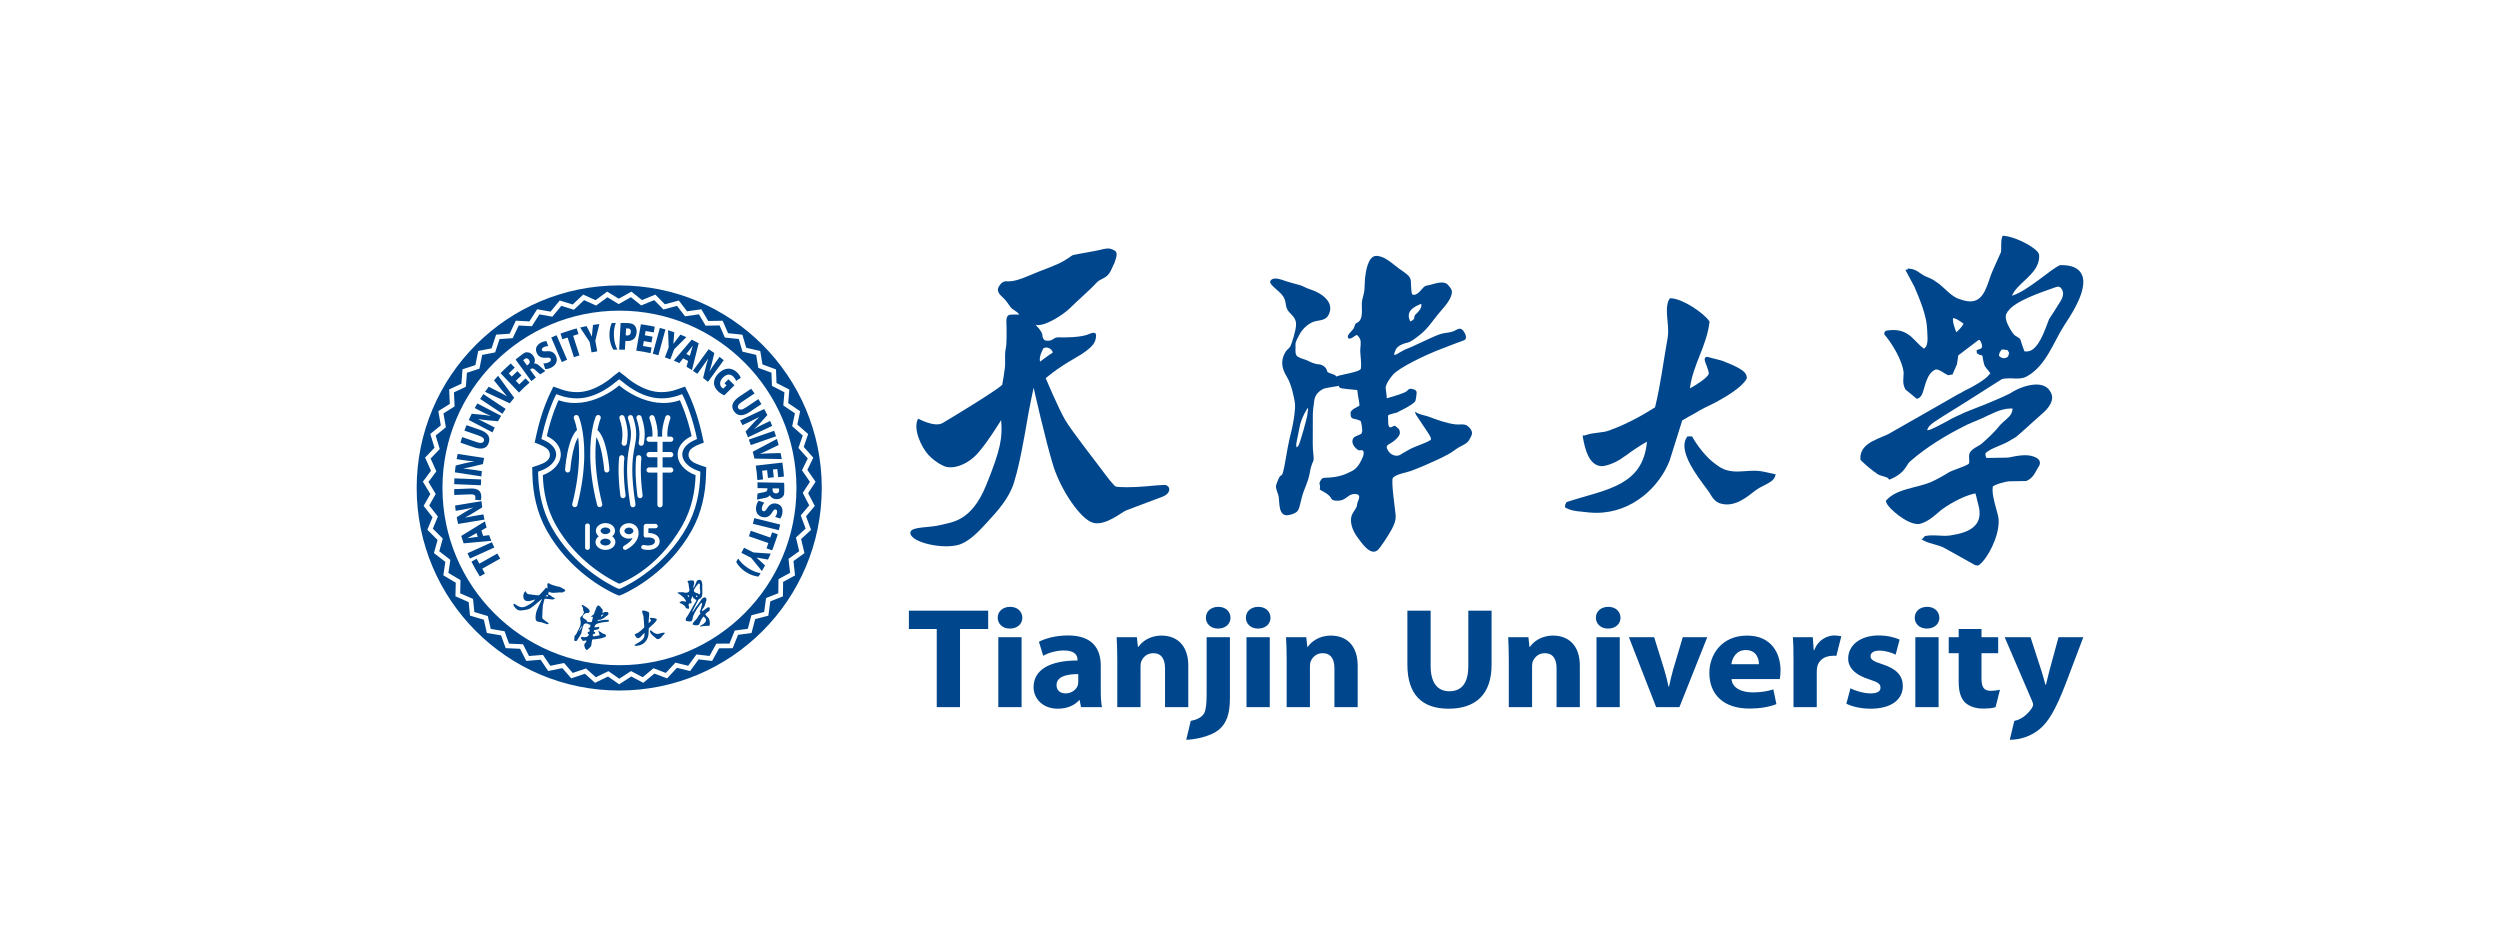 <svg width="5079" height="1916" viewBox="0 0 5079 1916" fill="none" xmlns="http://www.w3.org/2000/svg">
<path d="M1669.5 991.35C1669.5 764.08 1485.26 579.85 1258 579.85C1030.73 579.85 846.5 764.08 846.5 991.35C846.5 1218.62 1030.73 1402.85 1258 1402.85C1485.26 1402.85 1669.5 1218.62 1669.5 991.35ZM1632.87 907.898L1652.36 929.838L1640.24 954.649L1656.89 978.786L1641.81 1001.9L1655.33 1027.93L1637.57 1048.99L1647.78 1076.47L1627.53 1095.23L1634.36 1123.76L1611.96 1139.88L1615.2 1169.02L1590.95 1182.24L1590.6 1211.61L1564.95 1221.75L1560.97 1250.82L1534.28 1257.76L1526.75 1286.08L1499.42 1289.68L1488.5 1316.91L1460.92 1317.11L1446.72 1342.79L1419.32 1339.6L1402.07 1363.28L1375.27 1356.75L1355.24 1378.19L1329.44 1368.41L1306.91 1387.21L1282.52 1374.33L1257.9 1390.24L1235.25 1374.47L1208.88 1387.18L1188.32 1368.76L1160.56 1378.14L1142.45 1357.33L1113.74 1363.2L1098.32 1340.36L1069.11 1342.7L1056.64 1318.08L1027.33 1316.78L1017.99 1290.83L989.092 1285.94L983.004 1259.04L954.892 1250.67L952.144 1223.21L925.285 1211.44L925.936 1183.84L900.707 1168.83L904.749 1141.52L881.57 1123.58L888.955 1096.97L868.17 1076.26L878.749 1050.81L860.653 1027.72L874.276 1003.71L859.122 978.582L875.588 956.419L863.671 929.637L882.732 909.672L874.206 881.592L895.562 864.175L890.519 835.247L913.877 820.571L912.477 791.245L937.421 779.567L939.61 750.301L965.804 741.713L971.588 712.99L998.677 707.697L1007.9 679.866L1035.44 677.97L1047.99 651.493L1075.54 652.984L1091.29 628.255L1118.44 633.097L1137.13 610.507L1163.46 618.641L1184.81 598.483L1209.89 609.867L1233.51 592.469L1257.11 606.844L1282.69 592.48L1304.28 609.644L1331.4 598.524L1350.77 618.198L1379.07 610.57L1395.84 632.432L1424.89 628.341L1438.87 652.099L1468.18 651.604L1479.1 676.91L1508.27 680.004L1516 706.5L1544.55 713.135L1548.99 740.341L1576.51 750.461L1577.56 778.016L1603.64 791.428L1601.28 818.931L1625.57 835.441L1619.82 862.446L1641.84 881.797L1632.87 907.898ZM1641.07 931.385L1622.12 910.055L1630.83 884.716L1609.41 865.897L1614.98 839.692L1591.37 823.647L1593.66 796.947L1568.31 783.907L1567.29 757.159L1540.54 747.318L1536.23 720.923L1508.46 714.47L1500.96 688.744L1472.6 685.739L1462 661.177L1433.51 661.657L1419.94 638.598L1391.69 642.574L1375.41 621.356L1347.89 628.772L1329.11 609.693L1302.74 620.508L1281.78 603.85L1256.92 617.808L1234.01 603.861L1211.04 620.779L1186.68 609.733L1165.95 629.315L1140.38 621.419L1122.21 643.388L1095.87 638.684L1080.55 662.739L1053.82 661.285L1041.61 687.033L1014.88 688.878L1005.92 715.928L979.62 721.068L973.996 748.991L948.581 757.323L946.451 785.793L922.234 797.133L923.593 825.644L900.937 839.881L905.838 868.006L885.111 884.917L893.395 912.209L874.901 931.586L886.485 957.624L870.505 979.132L885.239 1003.57L872.018 1026.88L889.613 1049.33L879.348 1074.04L899.556 1094.16L892.394 1119.98L914.926 1137.43L911.001 1163.94L935.532 1178.53L934.9 1205.32L961.013 1216.76L963.68 1243.4L991.01 1251.54L996.927 1277.66L1025.04 1282.42L1034.09 1307.61L1062.58 1308.87L1074.69 1332.75L1103.08 1330.48L1118.05 1352.66L1145.96 1346.94L1163.54 1367.14L1190.53 1358.03L1210.48 1375.9L1236.11 1363.54L1258.1 1378.85L1282.04 1363.37L1305.72 1375.87L1327.63 1357.6L1352.66 1367.09L1372.14 1346.24L1398.15 1352.58L1414.92 1329.56L1441.5 1332.65L1455.31 1307.68L1482.08 1307.49L1492.7 1281.02L1519.23 1277.52L1526.55 1249.99L1552.46 1243.25L1556.33 1214.98L1581.21 1205.14L1581.55 1176.58L1605.09 1163.75L1601.93 1135.43L1623.68 1119.79L1617.04 1092.05L1636.7 1073.83L1626.77 1047.11L1644 1026.67L1630.86 1001.35L1645.48 978.931L1629.3 955.467L1641.07 931.385ZM1618.05 991.271C1618.05 1190.16 1457.06 1351.4 1258.49 1351.4C1059.9 1351.4 898.92 1190.16 898.92 991.271C898.92 792.372 1059.9 631.137 1258.49 631.137C1457.06 631.137 1618.05 792.372 1618.05 991.271ZM1515.72 1162.38C1525.9 1168.81 1534.84 1170.92 1541.02 1171.37C1542.48 1169.09 1543.9 1166.79 1545.31 1164.47C1538.54 1163.48 1529.93 1160.61 1520.55 1154.7C1510.2 1148.17 1503.45 1140.76 1499.83 1134.69L1499.67 1134.96C1498.35 1137.16 1497.01 1139.36 1495.64 1141.53C1498.5 1147.1 1504.39 1155.17 1515.72 1162.38ZM1525.94 1133.15L1547.88 1160.13C1549.83 1156.78 1551.72 1153.4 1553.56 1149.99L1554.2 1148.72L1544.77 1139.87C1541.89 1137.25 1539.6 1135.07 1536.99 1132.8L1537.06 1132.68C1540.63 1133.39 1543.46 1133.94 1547.44 1134.56L1560.2 1136.82L1561.43 1134.39C1562.94 1131.2 1564.39 1127.97 1565.81 1124.72L1530.72 1122.39L1511.58 1112.74C1509.89 1116.28 1508.11 1119.77 1506.28 1123.23L1525.94 1133.15ZM1557.26 1114.05L1568.63 1118.03C1569.52 1115.85 1570.38 1113.66 1571.22 1111.46L1577.82 1092.59C1578.56 1090.22 1579.29 1087.85 1579.99 1085.47L1568.63 1081.5L1564.93 1092.11L1525.37 1078.28C1524.15 1082.04 1522.85 1085.76 1521.48 1089.45L1561.03 1103.27L1557.26 1114.05ZM1529.56 1064.12L1582.23 1077.13L1585.07 1065.66L1532.36 1052.64C1531.51 1056.5 1530.57 1060.32 1529.56 1064.12ZM1584.99 1053.47C1586.99 1050.81 1588.71 1047.3 1589.47 1042.07C1591.08 1031.09 1585.6 1024.37 1576.21 1022.94C1568.33 1021.74 1562.66 1025.83 1558.43 1032.71C1555.66 1037.32 1553.89 1039.03 1551.29 1038.63C1548.6 1038.22 1547.23 1036.03 1547.81 1032.02C1548.44 1027.69 1550.73 1023.62 1552.77 1021.22L1541.35 1017.24C1539.41 1019.45 1536.94 1024.29 1536.17 1029.52C1534.32 1042.24 1541.34 1049.33 1550.49 1050.72C1557.9 1051.85 1563.54 1049.08 1568.15 1041.79C1571.47 1036.68 1572.91 1034.53 1575.59 1034.93C1577.95 1035.29 1579.25 1037.47 1578.73 1041.03C1578.09 1045.42 1576.12 1048.42 1574.82 1050.14L1584.99 1053.47ZM1589.29 1009.91C1591.35 1007.77 1593.17 1006.03 1593.22 1001.44C1593.27 997.527 1593.33 997.192 1593.36 995.061C1593.4 991.249 1593.37 987.448 1593.28 983.662C1593.17 982.624 1593.03 981.68 1592.88 980.835L1538.85 979.928C1539 983.815 1539.07 987.712 1539.07 991.629L1559.05 991.963L1559.03 993.856C1558.96 997.512 1557.55 999.123 1550.92 1000.19C1544.84 1001.25 1540.81 1002.19 1538.83 1002.83C1538.67 1006.94 1538.41 1011.04 1538.08 1015.1C1540.3 1014.29 1548.22 1013 1553.82 1011.73C1558.58 1010.7 1562.11 1009.19 1563.71 1006.28L1564.04 1006.29C1565.53 1009.77 1570.36 1013.97 1577.22 1014.08C1582.6 1014.17 1586.55 1012.67 1589.29 1009.91ZM1582.91 996.348C1582.75 1000.26 1580.43 1002.38 1576.27 1002.31C1572.19 1002.24 1569.45 999.647 1569.53 995.206L1569.59 992.134L1582.65 992.358C1582.8 992.945 1582.94 994.128 1582.91 996.348ZM1580.98 969.551L1592.6 968.235C1592.36 964.713 1592.06 961.213 1591.71 957.732L1590.6 947.995C1590.26 945.254 1589.86 942.52 1589.45 939.798L1535.42 945.949C1536.98 955.575 1538.06 965.364 1538.62 975.29L1550.34 973.959L1548.34 956.374L1558.4 955.232L1560.18 970.931L1572.03 969.589L1570.25 953.886L1579.08 952.874L1580.98 969.551ZM1532.73 931.668L1588.26 932.609C1587.53 928.529 1586.73 924.467 1585.87 920.439L1563.5 920.997C1557.48 921.124 1550.99 921.429 1544.15 921.957L1544.12 921.834C1550.77 919.13 1556.36 916.556 1561.97 913.708L1581.89 904.071L1581.67 903.156C1580.62 899.333 1579.51 895.535 1578.35 891.76L1529.35 917.784C1530.58 922.37 1531.71 926.996 1532.73 931.668ZM1525.32 904.25L1576.61 886.36C1575.37 882.608 1574.08 878.885 1572.72 875.195L1521.41 893.088C1522.79 896.778 1524.09 900.493 1525.32 904.25ZM1519.63 888.447L1568.82 865.172C1567.48 861.847 1566.07 858.541 1564.61 855.268L1552.85 860.817C1545.38 864.343 1538.56 867.861 1532.28 871.554L1532.19 871.379C1537.18 866.849 1542.73 861.408 1546.65 856.886L1559 843.284C1556.95 839.126 1554.81 835.006 1552.6 830.944L1503.41 854.215C1505.16 857.35 1506.85 860.523 1508.5 863.736L1520.1 858.239C1528.14 854.435 1535.62 850.76 1542.22 847.342L1542.31 847.521C1537.14 852.27 1531.73 858.013 1527.49 862.769L1514.7 876.705C1516.42 880.573 1518.08 884.486 1519.63 888.447ZM1522.91 837.006L1546.91 820.936C1544.93 817.574 1542.88 814.256 1540.78 810.976L1540.71 810.864L1514.76 828.166C1507.5 833.012 1502.63 833.51 1500.02 829.598C1497.44 825.741 1500.12 821.211 1507.04 816.592L1532.97 799.297C1530.72 796.065 1528.4 792.878 1526.02 789.728L1502.41 805.538C1487.68 815.368 1484.33 825.213 1491.03 835.266C1497.89 845.531 1508.78 846.427 1522.91 837.006ZM1495.38 773.951L1504.85 767.729C1504.21 765.137 1501.93 761.038 1497.71 756.85C1487.56 746.771 1473.12 745.194 1459.62 758.717C1454.04 764.337 1451.13 769.983 1450.6 776.357C1450.1 782.524 1452.37 788.579 1458.54 794.693C1462.62 798.743 1468.24 801.793 1471.53 803.106L1492.13 782.695L1479.89 770.548L1471.84 778.667L1476.01 782.799L1469.34 789.527C1468.8 789.334 1467.52 788.404 1466.4 787.296C1461.25 782.185 1461.7 774.234 1468.94 766.933C1476.82 758.992 1484.42 759.859 1489.57 764.965C1493.14 768.51 1494.54 771.277 1495.38 773.951ZM1438.32 775.736L1470.32 731.731C1467.54 729.451 1464.73 727.216 1461.87 725.032L1454.3 735.442C1449.45 742.111 1445.14 748.467 1441.4 754.734L1441.25 754.615C1443.45 748.248 1445.71 740.806 1446.97 734.963L1451.25 717.218C1447.46 714.537 1443.61 711.941 1439.71 709.419L1407.7 753.421C1410.75 755.344 1413.75 757.323 1416.72 759.353L1424.34 748.88C1429.57 741.687 1434.36 734.873 1438.52 728.714L1438.67 728.826C1436.43 735.468 1434.43 743.108 1432.98 749.315L1428.42 767.814C1431.78 770.381 1435.08 773.021 1438.32 775.736ZM1405.85 751.759L1419.44 697.317C1414.81 694.769 1410.11 692.322 1405.35 689.994L1368.95 732.564C1372.74 734.193 1376.48 735.892 1380.19 737.678L1387.84 728.056L1397.92 733.293L1394.72 745.22C1398.48 747.322 1402.2 749.497 1405.85 751.759ZM1407.36 702.505C1406.44 705.704 1405.12 710.078 1404.27 713.135L1401.52 722.838L1394.27 719.071L1400.46 711.253C1402.47 708.798 1405.16 705.042 1407.24 702.446L1407.36 702.505ZM1369.67 709.564L1394.37 684.861C1390.39 683.087 1386.37 681.391 1382.32 679.766L1374.42 690.146C1372.1 693.278 1370.18 695.781 1368.19 698.607L1368.07 698.563C1368.4 694.929 1368.66 692.054 1368.87 688.026L1369.81 675.106L1368.37 674.555C1364.67 673.269 1360.96 672.045 1357.2 670.884L1358.48 705.908L1350.83 725.973C1354.54 727.264 1358.21 728.636 1361.84 730.087L1369.67 709.564ZM1337.59 721.704L1351.92 669.3C1348.14 668.199 1344.34 667.173 1340.51 666.195L1326.18 718.606C1330.01 719.558 1333.82 720.595 1337.59 721.704ZM1328.17 675.348L1330.2 663.762C1327.62 663.197 1325.03 662.661 1322.42 662.156L1310.77 660.103C1307.86 659.641 1304.95 659.221 1302.02 658.838L1292.59 712.387C1302.45 713.596 1312.15 715.31 1321.66 717.516L1323.69 705.983L1306.26 702.914L1308.02 692.939L1323.58 695.684L1325.65 683.943L1310.09 681.205L1311.63 672.443L1328.17 675.348ZM1288.39 687.933C1291.3 684.995 1293.08 680.186 1293.38 674.637C1293.69 669.021 1291.94 664.011 1289.1 661.073C1286.19 657.971 1282.21 656.766 1275.88 656.421C1269.16 656.049 1264.07 655.844 1260.84 656.316L1257.85 710.271H1258C1261.87 710.271 1265.72 710.356 1269.55 710.513L1270.55 692.504C1271.25 692.627 1272.29 692.765 1273.4 692.832C1279.34 693.159 1284.58 691.731 1288.39 687.933ZM1281.75 674.325C1281.5 679.048 1278.46 681.826 1273.83 681.574C1272.59 681.499 1271.81 681.373 1271.17 681.261L1271.94 667.24C1272.54 667.106 1273.72 667.013 1275.48 667.106C1279.91 667.355 1281.98 670.245 1281.75 674.325ZM1254.32 710.2C1250.86 703.974 1247.71 694.583 1247.2 682.347C1246.73 671.204 1248.57 662.386 1251.06 656.045C1248.32 656.101 1245.6 656.19 1242.89 656.305C1240.24 661.914 1237.75 670.739 1238.2 682.723C1238.76 696.13 1242.87 705.332 1246.29 710.516C1247.28 710.479 1248.28 710.438 1249.28 710.409L1254.32 710.2ZM1209.41 692.121L1217.69 658.347C1213.84 658.812 1210.01 659.336 1206.17 659.931L1204.78 660.184L1203.41 673.053C1203.05 676.936 1202.69 680.071 1202.46 683.511L1202.33 683.537C1200.73 680.261 1199.47 677.668 1197.56 674.117L1191.66 662.583L1188.98 663.071C1185.52 663.796 1182.07 664.573 1178.63 665.406L1197.94 694.792L1201.79 715.887C1205.64 715.102 1209.5 714.403 1213.36 713.789L1209.41 692.121ZM1177.25 722.05L1164.4 682.165L1175.28 678.661L1171.6 667.203C1169.32 667.805 1167.05 668.441 1164.79 669.092L1145.75 675.221C1143.43 676.051 1141.1 676.91 1138.77 677.787L1142.46 689.235L1153.15 685.791L1166 725.683C1169.73 724.385 1173.48 723.18 1177.25 722.05ZM1152.18 730.886L1130.76 681.031L1119.9 685.694L1141.33 735.58C1144.92 733.936 1148.54 732.367 1152.18 730.886ZM1104.09 705.6C1107.98 703.461 1111.56 703.223 1113.72 703.223L1110.24 693.103C1106.91 693.118 1103.08 693.858 1098.45 696.413C1088.72 701.754 1086.67 710.182 1091.19 718.524C1094.98 725.534 1101.67 727.587 1109.71 726.806C1115.05 726.241 1117.48 726.628 1118.74 728.938C1120.03 731.329 1119.11 733.743 1115.57 735.692C1111.73 737.797 1107.1 738.436 1103.96 738.254L1107.68 749.772C1110.61 749.973 1115.96 749.032 1120.59 746.485C1131.86 740.281 1133.27 730.41 1128.87 722.276C1125.3 715.69 1119.68 712.859 1111.09 713.585C1105.01 714.016 1102.42 714.169 1101.12 711.785C1099.99 709.683 1100.94 707.333 1104.09 705.6ZM1085.25 738.288C1087.13 734.989 1087.56 728.607 1083.51 723.069C1080.34 718.717 1076.76 716.478 1072.91 715.961C1069.96 715.604 1067.47 715.203 1063.78 717.932C1060.63 720.261 1060.33 720.406 1058.61 721.674C1055.54 723.939 1052.53 726.26 1049.56 728.607C1048.8 729.336 1048.13 730.012 1047.56 730.641L1079.44 774.275C1082.44 771.809 1085.51 769.402 1088.63 767.037L1076.84 750.899L1078.37 749.784C1081.32 747.627 1083.46 747.783 1088.3 752.432C1092.82 756.627 1096.01 759.283 1097.7 760.465C1101.08 758.118 1104.5 755.85 1107.95 753.667C1105.95 752.387 1100.15 746.842 1095.76 743.145C1092.07 739.972 1088.73 738.061 1085.45 738.548L1085.25 738.288ZM1073.1 740.586L1070.63 742.397L1062.91 731.853C1063.3 731.374 1064.15 730.544 1065.94 729.239C1069.16 726.989 1072.24 727.565 1074.7 730.927C1077.11 734.223 1076.69 737.96 1073.1 740.586ZM1033.58 758.509L1045.74 746.935L1037.68 738.474C1035.02 740.787 1032.4 743.13 1029.83 745.51L1022.74 752.272C1020.76 754.202 1018.82 756.162 1016.9 758.137L1054.4 797.512C1061.13 790.453 1068.29 783.688 1075.87 777.254L1067.73 768.711L1054.92 780.913L1047.94 773.587L1059.38 762.686L1051.17 754.057L1039.72 764.958L1033.58 758.509ZM1044.64 808.279L1011.89 763.426C1009.07 766.468 1006.31 769.551 1003.62 772.675L1017.57 790.174C1021.3 794.898 1025.45 799.881 1030 805.021L1029.92 805.125C1023.75 801.451 1018.33 798.546 1012.67 795.79L992.969 785.722L992.377 786.451C989.954 789.59 987.59 792.77 985.292 795.976L1035.61 819.351C1038.52 815.595 1041.53 811.906 1044.64 808.279ZM1027.25 830.728L982.025 800.618C979.781 803.865 977.596 807.145 975.48 810.459L1020.71 840.573C1022.81 837.256 1024.99 833.968 1027.25 830.728ZM1018.08 844.791L969.827 819.608C967.996 822.691 966.209 825.812 964.473 828.947L976.002 834.987C983.318 838.807 990.236 842.128 996.978 844.906L996.89 845.081C990.269 843.831 982.569 842.689 976.605 842.299L958.305 840.651C956.222 844.798 954.231 848.982 952.327 853.204L1000.57 878.394C1002.01 875.098 1003.52 871.833 1005.09 868.59L993.704 862.65C985.814 858.529 978.374 854.792 971.669 851.586L971.756 851.411C978.659 852.657 986.501 853.509 992.863 854.029L1011.69 855.818C1013.73 852.103 1015.86 848.428 1018.08 844.791ZM975.074 873.22L947.774 863.777C946.297 867.381 944.883 871.022 943.531 874.675L943.487 874.797L972.937 885.051C981.184 887.919 984.528 891.5 982.982 895.945C981.455 900.326 976.233 900.925 968.369 898.187L938.934 887.945C937.724 891.701 936.573 895.472 935.495 899.266L962.347 908.556C979.079 914.373 988.949 911.1 992.922 899.69C996.974 888.03 991.113 878.799 975.074 873.22ZM983.559 930.377L929.776 922.128C929.038 925.631 928.355 929.161 927.73 932.713L940.52 934.676C948.676 935.93 956.299 936.834 963.578 937.291L963.545 937.484C956.88 938.44 949.228 939.846 943.458 941.404L925.698 945.745C925.077 950.327 924.547 954.939 924.112 959.576L977.903 967.837C978.199 964.237 978.56 960.659 978.995 957.099L966.205 955.136C957.41 953.786 949.158 952.651 941.777 951.781L941.806 951.588C948.742 950.539 956.434 948.817 962.624 947.251L981.1 942.844C981.827 938.656 982.646 934.502 983.559 930.377ZM977.453 974.026L923.184 971.809C922.958 975.729 922.8 979.664 922.713 983.614L976.982 985.838C977.059 981.881 977.212 977.946 977.453 974.026ZM955.681 992.484L922.632 993.775C922.662 997.728 922.757 1001.67 922.921 1005.59L956.123 1004.29C963.553 1004.01 965.727 1006.4 965.866 1010.19C965.939 1012.08 965.606 1013.92 965.179 1015.38L976.814 1016.23C977.61 1013.98 977.895 1010.76 977.8 1008.35C977.406 997.78 971.343 991.87 955.681 992.484ZM978.191 1018.19L924.503 1027.07C924.88 1030.65 925.315 1034.22 925.808 1037.77L938.55 1035.66C946.688 1034.32 954.212 1032.81 961.28 1030.99L961.309 1031.17C955.265 1034.16 948.431 1037.87 943.432 1041.15L927.898 1050.8L928.128 1052.2C928.881 1056.31 929.711 1060.39 930.61 1064.45L984.298 1055.57C983.483 1052.08 982.73 1048.56 982.047 1045.02L969.326 1047.13C960.545 1048.58 952.352 1050.06 945.066 1051.54L945.033 1051.34C951.296 1048.19 958.079 1044.15 963.472 1040.74L979.671 1030.8C979.087 1026.63 978.593 1022.42 978.191 1018.19ZM985.178 1059.23L937.026 1088.89C938.558 1093.93 940.198 1098.92 941.963 1103.86L998.165 1098.73C996.594 1094.93 995.103 1091.09 993.696 1087.2L981.539 1088.74L977.99 1077.94L988.569 1071.68C987.345 1067.57 986.212 1063.42 985.178 1059.23ZM970.656 1090.66L960.753 1091.92C957.6 1092.27 953.061 1093.07 949.754 1093.47L949.71 1093.35C952.608 1091.7 956.609 1089.5 959.357 1087.92L968.106 1082.91L970.656 1090.66ZM999.357 1101.57L949.86 1123.95C951.417 1127.57 953.047 1131.17 954.724 1134.72L1004.23 1112.35C1002.54 1108.79 1000.91 1105.2 999.357 1101.57ZM968.281 1135.17L957.812 1141.07C962.968 1151.39 968.643 1161.4 974.8 1171.08L985.226 1165.21L979.708 1155.42L1016.24 1134.81C1014.23 1131.42 1012.29 1127.99 1010.41 1124.52L973.894 1145.12L968.281 1135.17ZM1043.61 1226.85C1041.27 1228.52 1046.72 1236.29 1051.92 1239.08C1055.28 1240.89 1060.1 1240.15 1063.7 1239.64C1068.67 1238.94 1073.86 1238.18 1078.14 1235.37C1081.69 1233.03 1085.02 1230.27 1088.28 1227.56C1089.85 1226.24 1091.41 1224.94 1092.93 1223.58C1096.64 1220.31 1101.65 1216.36 1101.65 1216.36C1101.65 1216.36 1093.9 1231.71 1090.92 1239.1C1087.95 1246.48 1086.93 1257.38 1089.27 1260.62C1091.6 1263.85 1098.36 1263.67 1099.61 1264.11C1100.86 1264.55 1107.45 1266.72 1110.87 1267.92C1114.29 1269.11 1115.24 1266.52 1113.76 1265.46C1112.29 1264.39 1111.85 1264.03 1108.92 1262.06C1105.98 1260.1 1102.04 1256.86 1101.81 1256.23C1101.59 1255.62 1101.65 1252.14 1101.8 1249.63C1101.96 1247.12 1102.22 1234.27 1102.87 1230.26C1103.52 1226.25 1106.41 1216.45 1106.41 1216.45C1106.41 1216.45 1110.83 1216.25 1117.38 1217.38C1123.95 1218.51 1125.37 1217.48 1126.27 1216.74C1127.16 1216.02 1128.11 1215.03 1125.47 1214.33C1122.82 1213.62 1118.51 1209.94 1118.15 1209.65C1117.81 1209.36 1117.15 1208.54 1115.86 1208.51C1114.57 1208.47 1113.7 1207.18 1113.7 1207.18C1113.7 1207.18 1113.39 1206.33 1114.11 1205.46C1114.83 1204.58 1114.53 1201.54 1114.53 1201.54C1115.8 1203.76 1122.98 1204.66 1126.01 1204.36C1129.05 1204.06 1134.91 1203.88 1137.29 1203.49C1139.66 1203.09 1140.56 1204.86 1143.94 1203.07C1146.1 1201.93 1144.58 1202.95 1146.7 1201.58C1148.82 1200.21 1148.36 1199.56 1147.69 1198.3C1147.03 1197.05 1144.87 1196.41 1143.05 1195.34C1141.24 1194.28 1138.86 1193.04 1137.8 1192.45C1136.73 1191.86 1137.23 1192.27 1134.08 1191.8C1130.93 1191.34 1127.04 1189.71 1123.13 1188.62C1119.22 1187.53 1117.57 1186.6 1116.72 1185.9C1115.88 1185.22 1115.41 1184.41 1113.24 1185.16C1111.81 1185.66 1111.86 1187.17 1112.04 1188.41C1112.26 1189.93 1112.11 1190.87 1112.02 1192.39C1111.94 1193.63 1112.84 1194.65 1112.6 1195.95C1112.6 1195.95 1111.82 1195.17 1110.48 1194.21C1109.15 1193.26 1108.03 1195.31 1107.2 1196.33C1106.37 1197.33 1103.89 1200.54 1102.8 1201.34C1101.72 1202.14 1100.63 1203.65 1099.52 1205C1098.41 1206.35 1094.68 1209.47 1094.68 1209.47C1092.37 1209.78 1075.69 1207.39 1072.83 1206.95C1069.96 1206.51 1067.82 1201.08 1067.82 1201.08C1064.5 1202.31 1062.94 1208.65 1063.11 1211.79C1063.21 1213.66 1063.76 1215.84 1064.6 1217.52C1066.01 1220.29 1070.67 1221.92 1075.44 1221.12C1080.2 1220.33 1087.44 1217.76 1087.44 1217.76C1084.41 1222.17 1081.83 1224.6 1070.97 1230.51C1060.11 1236.42 1055.37 1232.54 1052.17 1231.08C1048.96 1229.62 1045.04 1225.82 1043.61 1226.85ZM1108.3 1211.36C1109.08 1209.88 1111.12 1209.1 1111.12 1209.1L1111.82 1208.8C1113.81 1209.31 1113.52 1211.88 1112.99 1211.67C1112.58 1211.51 1108.3 1211.36 1108.3 1211.36ZM1110.87 1077.99C1157.41 1160.77 1231.25 1198.2 1249.72 1206.86L1258 1210.14L1266.28 1206.86C1284.75 1198.2 1358.59 1160.77 1405.15 1077.99C1425.57 1041.43 1433.31 1002.3 1434.31 966.048L1434.33 965.293H1434.35L1434.79 949.274C1434.79 949.274 1414.41 943.019 1408.33 938.961C1399.02 932.761 1396.45 925.434 1400.96 915.961C1405.27 906.913 1429.81 899.303 1429.81 899.303L1425.7 880.67C1425.43 879.465 1425.16 878.264 1424.88 877.07H1424.87C1414.77 833.291 1400.53 803.641 1400.03 802.574L1391.76 785.369L1374.64 791.413C1364.16 795.136 1353.8 796.649 1343.78 796.649C1305.67 796.988 1271.81 765.839 1270.29 764.46L1258 755.009L1245.69 764.46H1245.71C1244.19 765.839 1210.33 796.988 1172.22 796.649C1162.2 796.649 1151.86 795.136 1141.35 791.413L1124.24 785.369L1115.97 802.574C1115.46 803.664 1100.44 834.924 1090.3 880.67L1086.2 899.303C1086.2 899.303 1110.73 906.913 1115.04 915.961C1119.56 925.434 1116.98 932.761 1107.68 938.961C1101.6 943.019 1081.22 949.274 1081.22 949.274L1081.68 966.048C1082.7 1002.3 1090.43 1041.43 1110.87 1077.99ZM1120.93 1071.46C1101.76 1037.14 1094.4 1000.3 1093.42 965.665L1093.22 958.219L1099.77 955.787C1109.4 952.227 1117.23 946.898 1122.34 941.059C1127.49 935.182 1129.88 929.161 1129.88 923.229C1129.88 922.879 1129.88 922.537 1129.85 922.228C1129.6 917.189 1127.69 912.376 1123.89 907.642C1120.09 902.955 1114.37 898.555 1107.17 895.242L1099.93 891.88L1101.75 883.586C1111.53 839.335 1126.18 808.882 1126.4 808.398L1130.09 800.74L1137.69 803.441C1149.48 807.625 1161.09 809.295 1172.25 809.295H1172.52C1214.04 809.295 1248.74 777.667 1252.26 774.963L1252.53 774.758L1258 770.589L1263.46 774.758L1263.76 774.963C1267.27 777.67 1302.12 809.443 1343.77 809.295C1354.91 809.295 1366.51 807.625 1378.32 803.441L1385.91 800.74L1389.6 808.398C1389.82 808.856 1403.07 836.419 1412.78 877.181C1413 878.074 1413.21 878.97 1413.42 879.874C1413.5 880.227 1413.58 880.584 1413.67 880.938C1413.78 881.47 1413.9 881.998 1414.02 882.533C1414.11 882.883 1414.18 883.232 1414.26 883.586L1415.1 887.443L1416.07 891.88L1408.83 895.242C1401.64 898.555 1395.91 902.955 1392.12 907.642C1388.32 912.376 1386.41 917.189 1386.16 922.228C1386.14 922.537 1386.12 922.879 1386.12 923.229C1386.14 929.161 1388.51 935.182 1393.66 941.059C1398.78 946.898 1406.61 952.227 1416.24 955.787L1422.78 958.219L1422.63 964.322L1422.58 965.665C1421.6 1000.3 1414.26 1037.14 1395.06 1071.46C1350.8 1150.48 1278.97 1187.21 1261.68 1195.22L1258 1196.42L1254.32 1195.22C1237.04 1187.21 1165.2 1150.48 1120.93 1071.46ZM1102.82 965.356C1103.76 998.695 1110.81 1033.7 1128.99 1066.25C1171.44 1142.27 1241.68 1178.42 1258.01 1185.91C1258.01 1185.91 1334.33 1160.58 1386.98 1066.25C1405.17 1033.7 1412.22 998.695 1413.18 965.356C1390.85 957.107 1375.83 940.333 1376.74 921.7C1377.45 906.515 1388.59 893.568 1405.09 885.947C1395.59 842.883 1381.23 813.058 1381.23 813.058C1317.02 835.779 1258.01 782.992 1258.01 782.992C1258.01 782.992 1198.93 835.779 1134.75 813.058C1134.75 813.058 1120.4 842.883 1110.9 885.947C1127.37 893.568 1138.52 906.515 1139.24 921.7C1140.1 940.333 1125.09 957.107 1102.82 965.356ZM1275.19 882.559C1275.19 889.272 1274.42 895.376 1273.4 901.293C1272.95 903.87 1270.7 905.689 1268.18 905.689L1267.25 905.607C1264.37 905.105 1262.43 902.357 1262.93 899.47C1263.91 893.877 1264.57 888.465 1264.57 882.559C1264.57 873.73 1263.1 863.684 1258.58 850.262C1257.65 847.48 1259.15 844.467 1261.92 843.534C1264.69 842.596 1267.71 844.091 1268.64 846.873C1273.46 861.137 1275.2 872.495 1275.19 882.559ZM1292.49 881.812C1292.49 887.699 1291.87 893.125 1290.99 898.541C1290.11 903.96 1288.99 909.371 1287.94 915.37C1286.18 925.464 1284.57 937.522 1284.57 954.675C1284.57 971.872 1286.2 994.176 1291.03 1024.44C1291.49 1027.34 1289.53 1030.06 1286.63 1030.52L1285.79 1030.59C1283.23 1030.59 1280.97 1028.72 1280.55 1026.12C1275.65 995.422 1273.95 972.553 1273.95 954.675C1273.95 936.867 1275.65 923.995 1277.49 913.54C1278.58 907.344 1279.68 901.947 1280.51 896.848C1281.34 891.742 1281.87 886.944 1281.87 881.812C1281.87 873.302 1280.41 863.725 1275.88 850.262C1274.94 847.48 1276.44 844.467 1279.22 843.534C1282 842.596 1285 844.091 1285.95 846.873C1290.75 861.099 1292.5 872.015 1292.49 881.812ZM1309.79 882.559C1309.79 889.272 1309.02 895.376 1307.99 901.293C1307.54 903.87 1305.3 905.689 1302.77 905.689L1301.85 905.607C1298.96 905.105 1297.03 902.357 1297.53 899.47C1298.5 893.877 1299.17 888.465 1299.17 882.559C1299.16 873.73 1297.7 863.684 1293.18 850.262C1292.24 847.48 1293.75 844.467 1296.52 843.534C1299.3 842.596 1302.3 844.091 1303.24 846.873C1308.05 861.137 1309.8 872.495 1309.79 882.559ZM1340.85 1030.84C1337.91 1030.84 1335.54 1028.46 1335.54 1025.53V960.194H1318.81C1315.81 960.194 1313.37 957.821 1313.37 954.887C1313.37 951.956 1315.81 949.579 1318.81 949.579H1335.54V928.949H1318.81C1315.81 928.949 1313.37 926.569 1313.37 923.634C1313.37 920.703 1315.81 918.331 1318.81 918.331H1335.54V897.592H1318.81C1315.81 897.592 1313.37 895.216 1313.37 892.285C1313.37 889.354 1315.81 886.974 1318.81 886.974H1325.4C1325.52 885.259 1325.6 883.53 1325.6 881.76C1325.59 873.44 1324.14 864 1319.6 850.399C1318.67 847.599 1320.16 844.56 1322.94 843.619C1325.72 842.674 1328.73 844.177 1329.66 846.981C1334.45 861.315 1336.22 872.108 1336.22 881.76C1336.22 883.541 1336.14 885.271 1336.03 886.974H1345.33C1345.22 885.271 1345.15 883.541 1345.15 881.76C1345.14 872.108 1346.9 861.315 1351.69 846.981C1352.63 844.177 1355.64 842.674 1358.42 843.619C1361.2 844.56 1362.69 847.599 1361.75 850.399C1357.22 864 1355.77 873.44 1355.77 881.76C1355.77 883.53 1355.84 885.259 1355.96 886.974H1362.55C1365.55 886.974 1367.99 889.354 1367.99 892.285C1367.99 895.216 1365.55 897.592 1362.55 897.592H1346.15V918.331H1362.55C1365.55 918.331 1367.99 920.703 1367.99 923.634C1367.99 926.569 1365.55 928.949 1362.55 928.949H1346.15V949.579H1362.55C1365.55 949.579 1367.99 951.956 1367.99 954.887C1367.99 957.821 1365.55 960.194 1362.55 960.194H1346.15V1025.53C1346.15 1028.46 1343.78 1030.84 1340.85 1030.84ZM1302.9 1110.24C1303.69 1107.86 1306.39 1106.56 1308.9 1107.3C1310.61 1107.81 1312.93 1108.04 1315.66 1108.2C1316.1 1108.23 1316.57 1108.23 1317.03 1108.23C1320.4 1108.26 1323.96 1107.46 1326.39 1106.09C1328.84 1104.67 1330.12 1103.13 1330.46 1100.78C1330.51 1100.33 1330.54 1099.89 1330.54 1099.51C1330.41 1096.31 1329.18 1095.12 1326.47 1093.64C1323.8 1092.32 1319.76 1091.75 1316.88 1091.76C1315.58 1091.76 1314.49 1091.88 1314.1 1091.97V1091.95C1312.63 1092.48 1310.96 1092.29 1309.67 1091.46C1308.36 1090.6 1307.57 1089.23 1307.6 1087.71L1307.81 1068.78C1307.88 1066.33 1310 1064.33 1312.62 1064.33H1331.53C1334.17 1064.33 1336.32 1066.34 1336.32 1068.81C1336.32 1071.3 1334.17 1073.29 1331.53 1073.29H1317.36L1317.23 1082.79C1321.17 1082.85 1326.19 1083.47 1330.88 1085.68C1335.68 1087.84 1340.24 1092.77 1340.13 1099.51C1340.13 1100.27 1340.08 1101.07 1339.99 1101.88C1339.29 1107.33 1335.58 1111.48 1331.26 1113.81C1326.93 1116.19 1321.87 1117.18 1317.03 1117.21C1316.37 1117.21 1315.71 1117.18 1315.03 1117.16C1312.17 1116.96 1309.16 1116.75 1306.05 1115.84C1303.5 1115.11 1302.11 1112.58 1302.9 1110.24ZM1300.26 1012.17C1297.64 1012.17 1295.35 1010.22 1295.01 1007.55C1292.27 986.377 1291.25 968.871 1291.25 954.496C1291.25 944.763 1291.71 936.465 1292.43 929.443H1292.44C1292.73 926.528 1295.34 924.404 1298.25 924.705C1301.17 925.003 1303.29 927.606 1302.99 930.522C1302.31 937.168 1301.86 945.101 1301.86 954.496C1301.86 968.369 1302.85 985.421 1305.54 1006.18C1305.91 1009.09 1303.86 1011.75 1300.96 1012.13L1300.26 1012.17ZM1258.93 1078.62C1259.04 1069.42 1267.83 1062.96 1277.66 1062.94C1285.31 1062.95 1292.3 1066.88 1295.08 1072.95L1295.59 1073.75C1295.75 1074.14 1297.35 1077.69 1297.35 1083.16C1297.48 1092.01 1292.61 1105.72 1272.68 1116.57C1271.93 1116.99 1271.07 1117.21 1270.25 1117.21C1268.62 1117.21 1267.02 1116.42 1266.11 1115.01C1264.78 1112.87 1265.53 1110.13 1267.8 1108.86C1277.66 1103.32 1282.72 1097.79 1285.25 1092.94C1282.91 1093.82 1280.32 1094.3 1277.66 1094.32C1267.83 1094.3 1259.04 1087.84 1258.93 1078.62ZM1256.65 954.496C1256.65 944.763 1257.12 936.465 1257.84 929.443C1258.13 926.528 1260.74 924.404 1263.65 924.705C1266.58 925.003 1268.7 927.606 1268.4 930.522C1267.72 937.168 1267.27 945.101 1267.27 954.496C1267.27 968.369 1268.25 985.421 1270.94 1006.18C1271.31 1009.09 1269.26 1011.75 1266.36 1012.13L1265.67 1012.17C1263.04 1012.17 1260.76 1010.22 1260.41 1007.55C1257.67 986.377 1256.65 968.871 1256.65 954.496ZM1209.85 1101.29C1209.85 1096.55 1212.48 1092.4 1216.16 1089.67L1216.37 1089.55C1212.94 1086.86 1210.58 1082.89 1210.58 1078.39C1210.58 1073.76 1213.05 1069.71 1216.61 1067.01C1220.21 1064.26 1224.92 1062.71 1230.03 1062.71C1235.14 1062.71 1239.87 1064.26 1243.44 1067.01C1247.02 1069.71 1249.51 1073.76 1249.51 1078.39C1249.51 1082.89 1247.13 1086.86 1243.71 1089.54L1243.91 1089.67C1247.61 1092.4 1250.24 1096.55 1250.24 1101.29C1250.24 1106.02 1247.61 1110.17 1243.91 1112.88C1240.18 1115.63 1235.33 1117.18 1230.03 1117.21C1224.74 1117.18 1219.89 1115.63 1216.16 1112.88C1212.48 1110.17 1209.85 1106.02 1209.85 1101.29ZM1210.41 846.219L1210.42 846.223C1211.59 843.53 1214.72 842.314 1217.41 843.496C1220.08 844.675 1221.3 847.8 1220.13 850.485L1220.12 850.492L1220.12 850.511L1220.04 850.693C1219.97 850.864 1219.86 851.132 1219.72 851.511C1219.43 852.263 1219.01 853.427 1218.49 855.007C1217.46 858.161 1216.06 862.955 1214.69 869.386C1214.4 870.725 1214.12 872.149 1213.84 873.637C1215.88 875.526 1217.68 877.739 1219.3 880.171C1221.63 883.686 1223.6 887.669 1225.34 891.924C1228.81 900.437 1231.33 910.081 1233.2 919.227C1236.94 937.499 1238.08 953.771 1238.1 953.927C1238.31 957.021 1236.12 959.722 1233.2 959.948L1232.8 959.967C1230.05 959.967 1227.72 957.721 1227.52 954.764L1227.5 954.485C1227.48 954.291 1227.46 953.998 1227.43 953.607C1227.36 952.826 1227.26 951.688 1227.12 950.241C1226.83 947.348 1226.37 943.238 1225.7 938.429C1224.37 928.822 1222.14 916.378 1218.77 905.365C1216.77 898.805 1214.32 892.761 1211.61 888.205C1210.3 898.983 1209.46 912.034 1209.72 927.372C1210.18 953.135 1213.74 985.302 1223.5 1023.75C1224.21 1026.59 1222.5 1029.48 1219.66 1030.2C1219.25 1030.3 1218.84 1030.36 1218.44 1030.36C1216.03 1030.41 1213.83 1028.79 1213.21 1026.36C1203.27 987.143 1199.59 954.154 1199.12 927.562C1198.19 874.373 1210.14 846.818 1210.41 846.219ZM1188.73 1067.97C1188.73 1065.5 1190.89 1063.49 1193.52 1063.49C1196.16 1063.49 1198.33 1065.5 1198.33 1067.97V1112.72C1198.33 1115.21 1196.16 1117.21 1193.52 1117.21C1190.89 1117.21 1188.73 1115.21 1188.73 1112.72V1067.97ZM1148.03 953.927C1148.03 953.83 1148.53 946.775 1149.92 936.785C1151.32 926.792 1153.6 913.871 1157.26 901.892C1159.72 893.903 1162.75 886.323 1166.83 880.171C1168.44 877.739 1170.24 875.526 1172.28 873.637C1169.42 858.559 1166.12 850.786 1165.99 850.492C1164.82 847.807 1166.03 844.675 1168.72 843.496C1171.39 842.314 1174.52 843.53 1175.7 846.223C1175.97 846.818 1187.93 874.373 1187 927.562C1186.53 954.154 1182.85 987.143 1172.9 1026.36C1172.29 1028.79 1170.08 1030.41 1167.68 1030.36C1167.27 1030.36 1166.87 1030.3 1166.46 1030.2C1163.62 1029.48 1161.9 1026.59 1162.62 1023.75C1172.37 985.302 1175.94 953.135 1176.39 927.372C1176.66 912.038 1175.82 898.979 1174.52 888.205C1173.32 890.21 1172.17 892.504 1171.09 895.007C1168.15 901.817 1165.79 910.137 1163.98 918.342C1160.34 934.754 1158.92 950.695 1158.65 954.094C1158.62 954.552 1158.6 954.764 1158.6 954.764C1158.4 957.721 1156.07 959.967 1153.32 959.967L1152.92 959.948C1150 959.722 1147.81 957.021 1148.03 953.927ZM1219.45 1101.29C1219.45 1102.86 1220.26 1104.44 1222.12 1105.87C1223.98 1107.25 1226.83 1108.25 1230.03 1108.25C1233.26 1108.25 1236.1 1107.25 1237.96 1105.87C1239.82 1104.44 1240.65 1102.86 1240.65 1101.29C1240.65 1099.7 1239.82 1098.11 1237.96 1096.7C1236.1 1095.31 1233.26 1094.31 1230.03 1094.31H1230C1226.81 1094.31 1223.98 1095.31 1222.12 1096.7C1220.26 1098.11 1219.45 1099.7 1219.45 1101.29ZM1237.39 1082.85C1239.15 1081.49 1239.92 1079.96 1239.92 1078.39C1239.92 1076.82 1239.15 1075.28 1237.4 1073.93C1235.65 1072.6 1233.04 1071.67 1230.03 1071.67H1230.02C1227.03 1071.67 1224.41 1072.6 1222.7 1073.93C1220.94 1075.28 1220.16 1076.82 1220.16 1078.39C1220.16 1079.96 1220.94 1081.49 1222.7 1082.85C1224.41 1084.17 1227.06 1085.11 1230.03 1085.11C1233.04 1085.11 1235.65 1084.17 1237.39 1082.85ZM1270.91 1074.09C1269.3 1075.43 1268.51 1076.98 1268.48 1078.62C1268.51 1080.28 1269.3 1081.82 1270.91 1083.15C1272.52 1084.44 1274.91 1085.35 1277.66 1085.35C1280.37 1085.35 1282.76 1084.44 1284.4 1083.15C1286.02 1081.82 1286.81 1080.28 1286.82 1078.62C1286.81 1076.98 1286.02 1075.43 1284.4 1074.09C1282.76 1072.81 1280.37 1071.9 1277.66 1071.9H1277.64C1274.89 1071.9 1272.52 1072.81 1270.91 1074.09ZM1167.15 1295.89C1166.93 1297.95 1165.35 1302.26 1168.91 1302.36C1172.32 1302.45 1172.2 1301.43 1174.12 1298.02C1175.62 1295.36 1177.25 1293.96 1178.58 1291.03C1179.91 1288.1 1180.49 1288.21 1180.81 1287.27C1181.11 1286.33 1181.09 1285.01 1181.79 1282.35C1182.5 1279.71 1183.63 1275.49 1184 1273.97C1184.38 1272.45 1184.92 1271.29 1185.66 1269.42C1186.39 1267.55 1188.15 1266.8 1189.53 1266.55C1190 1266.47 1193.71 1266.85 1194.18 1266.89L1194.34 1267.4C1194.51 1267.65 1193.75 1267.57 1199.47 1269.62C1199.63 1269.68 1199.36 1270.87 1199.32 1271.41C1199.23 1272.48 1199.24 1273.61 1198.94 1274.65C1198.94 1274.65 1195.9 1275.1 1195.71 1276.03C1195.51 1276.96 1195.17 1277.71 1196.3 1278.22C1197.43 1278.72 1198.1 1279.37 1198.1 1279.37C1198.1 1279.37 1198.22 1280.45 1197.89 1282.18C1197.71 1283.07 1197.46 1283.01 1197.41 1283.22C1197.35 1283.52 1195.22 1283.61 1194.85 1283.81C1193.61 1284.49 1193.51 1286.27 1194.92 1287.96C1195.45 1288.6 1196.27 1288.07 1196.49 1288.75C1196.78 1289.7 1195.55 1290.98 1195.33 1291.25C1194.57 1292.21 1193.15 1293.71 1191.28 1294.04C1189.41 1294.37 1187.51 1295.05 1182.44 1293.86C1181.71 1293.69 1180.98 1294.36 1180.54 1295.16C1180.57 1295.73 1180.54 1296.32 1180.16 1297.05L1180.28 1297.24C1181.01 1297.96 1182.04 1298.84 1182.61 1299.85C1183.18 1300.85 1182.58 1301.34 1184.59 1301.9C1187.5 1302.7 1188.24 1300.56 1190.6 1301.28C1192.95 1302 1190.64 1303.64 1190.37 1304.61C1190.09 1305.62 1188.71 1306.46 1188.08 1307.26C1186.42 1309.32 1186.98 1312.62 1187.91 1314.86C1188.63 1316.57 1190.2 1321.39 1192.86 1320.3C1193.9 1319.87 1197.75 1316.31 1198.98 1314.96C1200.22 1313.6 1200.83 1312.67 1201.18 1311.46C1201.51 1310.25 1202.52 1299.84 1203.45 1299.31C1205.03 1298.42 1207.77 1298.84 1209.52 1298.66C1212.64 1298.33 1215.84 1297.83 1218.93 1297.25C1220.04 1297.05 1221.13 1296.78 1222.23 1296.53C1223.59 1296.22 1224.84 1295.55 1226.2 1295.21C1227.33 1294.92 1228.9 1294.74 1229.73 1293.83C1230.45 1293.06 1231.09 1292.51 1231.19 1291.69C1231.28 1290.87 1230.77 1289.88 1230.23 1289.28C1229.45 1288.39 1227.83 1288.41 1226.79 1287.98C1224.01 1286.85 1221.61 1285.18 1219.19 1283.45C1218.24 1282.79 1216.15 1281.96 1215.59 1280.93C1215.22 1281.06 1215.59 1280.93 1215.44 1281.5C1215.44 1281.83 1215.84 1282.72 1216.6 1285.06C1217.53 1287.96 1218.76 1290.54 1217.86 1290.8C1215.44 1291.49 1212.86 1291.4 1210.4 1292.04C1209.55 1292.27 1208.94 1292.42 1208.17 1292.66C1207.39 1292.9 1207.05 1293.07 1206.19 1292.84C1205.34 1292.6 1204.43 1291.76 1204.11 1290.63C1203.79 1289.5 1203.86 1288.99 1205.01 1288.72C1206.15 1288.45 1208.92 1287.4 1209.17 1286.03C1209.41 1284.67 1208.88 1284.68 1208.35 1283.75C1207.83 1282.83 1205.28 1285.61 1206.71 1280.73L1206.96 1279.87L1209.9 1279.69C1210.15 1279.62 1210.48 1279.55 1210.98 1279.43C1212.24 1279.15 1215.1 1278.61 1216.28 1277.76C1216.62 1277.51 1217.23 1275.85 1217.32 1275.56C1217.44 1275.19 1217.94 1274.5 1216.52 1273.75C1215.09 1273.01 1215.47 1273.88 1213.7 1274.17C1211.95 1274.46 1207.91 1274.52 1207.91 1274.52C1207.91 1274.52 1208.16 1273.25 1208.28 1272.05L1208.44 1271.09L1208.48 1270.97C1208.48 1270.97 1208.98 1269.71 1211.55 1267.89C1214.16 1266.02 1223.46 1264.38 1226.59 1263.99C1229.72 1263.59 1235.02 1263.01 1236.07 1262.94C1237.12 1262.87 1237.28 1261.52 1236.65 1259.97C1236.05 1258.49 1234.89 1259.13 1233.73 1259.31C1232.34 1259.53 1230.96 1259.08 1229.56 1259.14C1228.14 1259.2 1226.72 1259.51 1225.32 1259.73C1223.38 1260.03 1219.49 1260.86 1218.25 1260.94C1217.01 1261.02 1215.16 1261.69 1214.27 1261.87C1213.4 1262.04 1213.48 1261.72 1214.46 1260.42C1215.45 1259.11 1217.89 1259.12 1218.85 1259.14C1219.81 1259.16 1221.4 1258.48 1223.15 1257.72C1225.78 1256.57 1227.91 1254.66 1230.18 1252.95C1231.36 1252.07 1232.66 1251.28 1233.79 1250.36C1234.68 1249.63 1235.59 1248.76 1236.08 1247.7C1236.63 1246.54 1236.16 1245.85 1235.67 1244.77C1234.81 1242.86 1231.54 1243.34 1229.88 1243.28C1229.44 1243.27 1228.82 1243.15 1228.39 1243.31C1227.29 1243.73 1225.44 1245.76 1224.06 1244.85C1223.62 1244.57 1224.36 1241.99 1224.63 1240.45C1224.91 1238.9 1223.4 1237.53 1221.93 1235.76C1220.46 1233.99 1218.65 1230.8 1216.06 1230.13C1213.47 1229.45 1211.48 1234.35 1210.83 1236.1C1210.4 1237.27 1210.12 1238.51 1209.68 1239.68C1209.27 1240.78 1208.6 1241.72 1208.11 1242.78C1207.28 1244.62 1207.36 1248.76 1204.68 1249.09C1204.08 1249.17 1203.85 1250.03 1203.25 1250.63C1202.64 1251.21 1200.64 1251.96 1200.9 1252.95C1201.15 1253.94 1203.34 1252.72 1203.71 1252.76C1204.09 1252.81 1204.39 1253.92 1204.45 1254.16C1204.71 1255.21 1203.81 1256.9 1203.58 1257.92C1203.16 1259.69 1203.05 1261.7 1202.34 1263.39C1201.95 1264.33 1196.47 1263.7 1194.74 1263.78L1194.35 1263.89L1194.34 1263.88L1194.17 1263.54C1194 1262.98 1191.9 1262.14 1191.93 1261.56C1192.04 1259.89 1190.63 1258.91 1189.73 1258.64C1188.81 1258.38 1187.37 1257.22 1186.91 1256.79C1186.45 1256.35 1184.73 1255.45 1184.01 1254.58C1183.28 1253.72 1184.31 1251.64 1184.38 1250.92C1184.47 1250.02 1185.7 1248.91 1186.25 1248.27C1187.7 1246.57 1190.32 1245.14 1192.63 1245.3C1194.28 1245.42 1195.68 1245.75 1196.92 1244.33C1199.87 1240.94 1196.2 1236.99 1193.37 1235.23C1191.94 1234.34 1191.33 1233.54 1190.55 1233.09C1189.78 1232.64 1187.29 1231.28 1186.27 1230.55C1185.24 1229.84 1183.3 1228.53 1182.15 1229.15C1180.98 1229.77 1181.96 1230.99 1183.63 1233.5C1184.41 1234.67 1184.83 1235.84 1184.69 1237.26C1184.56 1238.56 1184.45 1239.35 1185.11 1240.54C1185.91 1241.99 1186.64 1243.1 1186.15 1244.8C1185.65 1246.6 1183.32 1250.25 1182.77 1250.88C1182.22 1251.5 1181.36 1251.7 1180.77 1252.28C1178.37 1254.63 1178.3 1257.13 1179.23 1260.15C1179.96 1262.57 1179.79 1266.83 1179.54 1268.75C1179.29 1270.67 1177.28 1274.99 1176.61 1276.24C1175.94 1277.48 1174.49 1280.06 1172.51 1284.48C1170.55 1288.9 1169.98 1289.72 1169.49 1289.67C1169.02 1289.62 1167.74 1291.49 1167.28 1292.22C1166.74 1293.1 1167.26 1294.88 1167.15 1295.89ZM1221.74 1249.95C1222.82 1248.63 1225.93 1248.37 1225.93 1248.37C1226.04 1249.95 1223.58 1251.02 1223.26 1251.24C1222.94 1251.45 1222.83 1251.9 1222.59 1252.31C1222.34 1252.72 1221.24 1252.9 1221.24 1252.9C1221.24 1252.9 1220.67 1251.27 1221.74 1249.95ZM1176.57 1281.78C1176.64 1281.09 1177.57 1279.57 1179 1276.46C1180.44 1273.37 1183.17 1271.09 1183.17 1271.09C1183.07 1272.09 1182.72 1272.13 1182.56 1272.89C1182.39 1273.64 1177.9 1281.37 1177.25 1281.92C1176.59 1282.47 1176.5 1282.46 1176.57 1281.78ZM1309.13 1285.58C1310.21 1292.41 1308.19 1296.61 1304.61 1300.1C1300.84 1303.74 1295.25 1306.45 1289.79 1309.93L1289.56 1310.07L1289.5 1310.34C1289.47 1310.54 1289.28 1310.87 1289.41 1311.42L1289.5 1311.77L1289.86 1311.89C1292.11 1312.5 1294.99 1311.7 1297.15 1311.45C1297.94 1311.32 1298.69 1311.17 1299.42 1310.98C1310.37 1308.14 1316.45 1298.1 1317.44 1289.5C1317.66 1285.07 1317.87 1280.68 1318.12 1276.44C1319.26 1275.27 1320.4 1274.12 1321.56 1273.11L1321.59 1273.08L1321.63 1273.04C1322.72 1271.76 1324.74 1270.16 1326.74 1268.42L1326.32 1267.94L1326.76 1268.41C1329.72 1265.62 1333.47 1261.85 1334.29 1258.91L1334.32 1258.81L1334.31 1258.7L1334.26 1258.39C1333.8 1256.99 1332.27 1256.55 1330.58 1256.11C1328.88 1255.71 1326.89 1255.48 1325.37 1255.3C1325.22 1255.29 1321.99 1255.29 1320.81 1255.3H1320.74L1320.66 1255.32L1320.14 1255.79L1320.13 1256.28C1320.33 1256.88 1320.81 1257.44 1321.34 1258.21C1321.85 1258.93 1322.37 1259.75 1322.46 1260.17L1322.49 1260.36C1322.39 1261.59 1319.56 1264.68 1317.94 1266.16C1316.97 1258.82 1319.69 1252.18 1318.7 1244.72L1318.66 1244.49L1318.48 1244.33C1316.2 1242.37 1308.99 1239.74 1305.23 1240.45L1304.96 1240.51L1304.81 1240.76L1304.66 1241.37L1304.65 1241.44L1304.6 1241.53L1304.59 1241.69C1304.54 1242.66 1304.69 1243.61 1304.94 1244.57C1305.46 1246.59 1306.4 1248.61 1306.91 1250.62C1307.1 1251.35 1307.23 1252.07 1307.28 1252.79C1307.84 1260.2 1308.81 1267.46 1308.89 1274.6C1305.38 1278.34 1301.43 1282.02 1296.9 1285.11C1295.17 1286.41 1292.56 1286.81 1290.2 1288.34L1289.87 1288.56L1289.86 1288.57L1289.21 1288.74L1289.51 1289.44C1290.98 1292.62 1293.46 1297.33 1297.32 1296.52L1298.04 1296.26C1300.25 1295.22 1302.12 1293.52 1303.86 1291.36C1305.49 1289.33 1307.2 1287.44 1309.13 1285.58ZM1320.81 1281.16C1320.49 1282.05 1320.51 1282.98 1320.75 1283.89C1322.03 1288.63 1328.99 1293.55 1331.42 1295.62C1332.1 1296.13 1332.58 1296.77 1333.42 1297.41C1334.03 1297.9 1334.87 1298.41 1335.99 1298.49C1336.76 1298.53 1337.48 1298.45 1338.15 1298.27L1338.18 1298.27C1342.26 1297.18 1344.58 1292.95 1346.24 1291.2C1346.63 1290.69 1347.66 1289.88 1348.58 1289.02C1349.49 1288.13 1350.43 1287.26 1350.52 1286.07L1350.55 1285.39L1349.87 1285.4C1348.61 1285.41 1347.58 1285.52 1346.4 1285.53L1346.41 1286.18L1346.37 1285.53C1345.46 1285.59 1344.6 1285.75 1343.77 1285.97C1341.99 1286.43 1340.35 1287.11 1338.69 1287.53C1337.6 1287.81 1336.5 1287.99 1335.34 1287.94C1334.25 1287.95 1332.98 1287.57 1331.65 1287.02C1328.23 1285.71 1324.81 1283 1322.6 1280.74L1322.34 1280.48L1321.26 1280.75L1320.93 1280.84L1320.81 1281.16ZM1376.98 1204.34L1376.37 1204.72L1377.27 1205.26C1378.64 1206.06 1380.11 1207 1381.49 1207.82C1384.86 1210.35 1389.19 1213.46 1391.56 1217.28L1391.58 1217.32C1391.99 1217.98 1392.45 1218.63 1392.84 1219.26C1393.56 1220.45 1393.96 1221.48 1393.53 1222.48L1393.51 1222.51L1393.48 1222.53C1390.08 1222.32 1386.93 1219.75 1382.44 1222.48C1381.93 1222.79 1381.41 1223.17 1380.86 1223.62L1380.72 1223.75L1380.67 1223.94L1380.73 1224.68L1380.84 1224.84L1380.95 1224.96L1381.11 1225.02C1384.15 1226.04 1389.72 1228.96 1391.89 1231.99C1392.29 1232.66 1392.61 1233.47 1393.1 1234.25C1393.51 1234.94 1394.08 1235.62 1394.94 1236.08L1395.04 1236.14L1395.15 1236.15C1396.46 1236.35 1397.75 1236.55 1399.05 1236.76L1399.38 1236.81L1399.62 1236.56C1400.19 1235.89 1400.12 1235.06 1399.99 1234.25C1399.51 1231.8 1398.05 1228.43 1399.86 1226.11C1401.11 1225.52 1402.24 1225.95 1403.83 1225.77L1403.96 1225.75L1404.07 1225.68C1404.43 1225.41 1404.52 1225.23 1404.66 1225.16L1404.99 1224.95L1404.96 1224.56C1404.87 1223.58 1404.68 1222.53 1404.6 1221.61L1404.59 1221.5L1404.55 1221.4C1404.25 1220.75 1403.96 1219.87 1403.56 1219.01L1404.08 1217.7L1406.51 1211.78L1406.87 1211.63C1407.32 1211.84 1408.08 1212.36 1408.36 1212.87L1408.53 1213.44V1213.48V1213.53L1408.52 1213.52L1407.88 1214.39L1407.56 1214.76L1407.92 1215.29L1408.07 1215.51L1408.35 1215.55C1408.93 1215.62 1409.47 1215.43 1409.9 1215.29C1410.61 1216.1 1411.17 1216.86 1412.06 1217.61L1412.1 1217.64L1412.15 1217.67C1413.11 1218.16 1414.77 1218.58 1414.76 1218.79L1414.73 1218.8L1414.7 1218.9L1414.69 1218.99C1414.6 1220.92 1412.26 1224.94 1410.43 1227.69C1410.16 1228.24 1409.94 1228.67 1409.71 1228.94L1409.66 1228.99L1409.62 1229.05C1405.76 1235.92 1401.83 1242.66 1397.91 1249.58C1396.49 1252.5 1391.26 1256.67 1393.7 1261L1393.97 1261.39L1394.1 1261.56L1394.31 1261.62C1396.46 1262.16 1398.65 1262.51 1400.89 1262.66C1402.32 1262.58 1403.67 1261.86 1404.25 1262.15L1404.68 1262.31L1404.97 1261.92C1407.9 1257.97 1406.83 1255.76 1407.31 1254.33C1409.41 1247.94 1412.7 1241.79 1416.67 1235.71C1417.65 1234.45 1418.56 1233.06 1419.53 1231.81C1421.19 1229.49 1422.83 1226.45 1425.47 1224.85L1426.03 1224.53L1426.07 1224.51C1426.32 1225.01 1426.45 1225.58 1426.49 1226.01C1426.59 1227.51 1425.67 1229.04 1425.35 1230.7C1424.99 1233.4 1424.16 1236.21 1423.31 1238.71C1422.9 1239.73 1421.64 1241.24 1421.66 1242.77C1421.74 1243.29 1421.93 1243.66 1422.12 1243.98C1422.37 1244.39 1422.65 1244.74 1422.83 1245.04L1423.07 1245.63L1423.09 1245.76L1423.11 1245.77L1423.07 1245.87C1422.59 1247.01 1420.11 1249.73 1419.34 1250.89C1418.27 1252.9 1417.13 1254.92 1415.85 1256.68C1412.95 1260.43 1408.12 1263.47 1407.13 1268.05L1407.06 1268.39L1407.31 1268.63C1408.23 1269.44 1410.29 1269.94 1412.65 1270.23C1415 1270.48 1417.5 1270.44 1419.1 1269.49L1419.58 1269.15C1421.49 1267.22 1422.21 1264.51 1422.87 1262.63C1423.77 1260.16 1426.3 1255.62 1428.81 1253.13L1429.43 1252.55C1430.11 1253.1 1430.84 1254.03 1431.72 1254.83C1432.5 1255.58 1433.11 1256.31 1433.54 1257.01C1434.54 1258.65 1434.63 1260.09 1434.16 1261.55C1433.6 1263.56 1431.67 1265.59 1429.26 1267.56C1428.97 1267.78 1428.65 1268.01 1428.3 1268.22C1427.15 1268.93 1425.71 1269.57 1424.43 1270.35C1423.92 1270.67 1423.43 1271.01 1423 1271.4L1422.66 1272.05L1422.67 1272.17L1422.49 1272.99L1423.32 1272.94C1425.62 1272.76 1427.95 1271.67 1429.95 1271.67C1433.6 1271.61 1436.69 1271.48 1440.31 1271.42H1440.38L1440.45 1271.4L1441.12 1271.16L1441.14 1271.15L1441.53 1270.66C1442.69 1267.75 1442.37 1260.46 1439.86 1256.25C1439.56 1255.76 1439.21 1255.31 1438.84 1254.92C1436.99 1252.98 1434.73 1251.16 1433.44 1249.06L1432.92 1248.07C1432.96 1247.82 1433.63 1246.82 1434.38 1246.04C1435.18 1245.17 1436.11 1244.34 1436.34 1244.2L1440.84 1241.43L1440.91 1241.35C1442.42 1239.39 1441.76 1237.03 1441.9 1235.47V1235.42V1235.36L1441.62 1234.52C1441.1 1233.69 1440.15 1233.79 1440.1 1233.75L1440.04 1233.74L1439.98 1233.74C1438.64 1233.79 1437.44 1234.28 1436.37 1234.94C1435.63 1235.4 1434.93 1235.94 1434.3 1236.47C1433.59 1237.07 1433.03 1237.58 1432.48 1238.08L1426.88 1241.52L1426.85 1241.51C1426.67 1241.48 1426.22 1241.1 1426.01 1240.73L1425.87 1240.44L1425.86 1240.4C1426.54 1238.04 1429.18 1235.73 1430.49 1233C1430.7 1232.59 1431.05 1232.03 1431.32 1231.51C1432.47 1228.39 1433.24 1225.41 1434.23 1222.49C1434.63 1221.11 1436.07 1217.84 1434.72 1215.47C1434.4 1214.97 1433.95 1214.54 1433.35 1214.25C1431.75 1213.24 1429.93 1213.69 1428.44 1214.61C1426.4 1215.88 1424.71 1218.03 1423.85 1219.47C1423.65 1219.89 1423.34 1220.22 1423.16 1220.76C1420.56 1224.81 1417.31 1228.78 1414.15 1232.89C1413.06 1234.55 1411.75 1236.2 1410.83 1237.97C1410.14 1238.99 1408.04 1242.82 1407.02 1243.43H1406.99C1406.35 1241.77 1408.15 1239.18 1409.06 1237.17L1412.76 1230.07L1418.66 1218.49C1419.06 1218.01 1419.93 1217.44 1420.84 1216.89C1421.37 1216.63 1422 1216.31 1422.61 1215.93C1423.5 1215.39 1424.34 1214.74 1424.83 1213.84C1428.24 1208.03 1426.46 1200.64 1426.74 1194.61C1426.81 1192.23 1427.45 1184.39 1424.97 1180.27C1424.23 1179.05 1423.13 1178.12 1421.66 1177.93C1420.19 1177.72 1418.47 1178.2 1416.4 1179.47L1416.3 1179.53L1416.22 1179.63C1414.45 1182.09 1411.85 1191.2 1408.43 1195.02C1408.11 1193.25 1408.81 1190.99 1409.51 1188.63C1410.28 1185.94 1411.01 1183.03 1409.44 1180.44L1409.31 1180.23L1409.29 1180.19C1408.81 1179.54 1408.13 1179.43 1407.23 1179.25C1404.56 1178.86 1399.86 1179.22 1397.12 1180.49L1396.7 1180.69L1396.75 1181.15C1396.99 1182.52 1398.29 1184.07 1398.78 1185.28L1398.82 1185.83L1399.48 1191.62C1399.7 1193.53 1400.42 1195.84 1400.55 1197.93C1400.66 1200.04 1400.28 1201.75 1398.41 1202.91C1397.66 1203.38 1396.64 1203.75 1395.29 1203.99C1394.85 1204.05 1394.72 1204.14 1394.45 1204.17C1391.58 1204.42 1389.12 1203.14 1385.97 1203.1C1384.54 1202.9 1383.25 1203.36 1382.01 1203.36C1380.78 1203.39 1379.14 1202.9 1377.42 1203.73L1376.8 1204.05L1376.98 1204.34ZM1414.07 1210.71L1414.57 1210.41L1415.74 1209.97L1416.55 1210.48C1416.62 1210.98 1416.8 1211.34 1416.81 1211.55C1416.67 1212.02 1416.39 1212.39 1416 1212.63C1415.57 1212.89 1415 1213 1414.27 1212.77C1413.92 1211.99 1413.94 1211.56 1414.07 1210.71ZM1409.14 1199.84L1409.77 1199.87C1409.84 1196.07 1415.59 1189.55 1418.37 1186.21C1418.72 1185.91 1418.82 1185.66 1419.13 1185.48C1419.37 1185.34 1419.61 1185.25 1420.14 1185.41C1420.8 1185.68 1421.21 1186.06 1421.5 1186.53C1421.94 1187.24 1422.05 1188.24 1421.99 1189.36C1421.99 1191.36 1421.86 1193.43 1421.78 1195.33V1195.37L1421.79 1195.43C1422.32 1198.82 1423.98 1205.69 1420.84 1207.4L1420.3 1207.67C1419.22 1206.84 1418.33 1206.03 1417.42 1205.21L1417.27 1205.08L1417.1 1205.06C1416.32 1204.94 1415.62 1205.03 1415.1 1204.95C1414.53 1204.76 1413.46 1204.3 1412.46 1203.63C1411.36 1203.02 1410.53 1202.28 1410.13 1201.63L1410.01 1201.41L1409.99 1201.35L1409.94 1201.28L1409.92 1201.26C1409.76 1200.99 1409.69 1200.53 1409.76 1199.92L1409.14 1199.84ZM1396.4 1210.02C1396.89 1209.84 1397.29 1209.74 1397.61 1209.73C1398.5 1209.7 1399.23 1209.78 1400.05 1209.84C1400.09 1210.6 1399.92 1211.83 1399.62 1212.59L1400.21 1212.81L1399.6 1212.65L1399.45 1213.22C1398.41 1212.39 1397.18 1211.37 1396.61 1210.42L1396.4 1210.02Z" fill="#00468C"/>
<path d="M2117.74 711.812C2117.74 711.812 2119.04 708.076 2120.02 707.424C2132.18 701.713 2141.39 715.88 2137.85 717.022C2135.14 717.908 2112.83 734.841 2112.83 734.841C2110.67 724.154 2117.74 711.812 2117.74 711.812ZM2364.93 985.199C2353.03 985.947 2349.33 985.947 2326.31 988.157C2303.31 990.377 2269.9 990.377 2266.18 988.157C2262.49 985.947 2248.38 968.181 2238.72 954.868C2229.08 941.544 2177.13 875.672 2163.76 852.728C2150.4 829.796 2124.42 768.364 2124.42 768.364C2124.42 768.364 2145.95 749.126 2183.8 727.667C2221.65 706.197 2224.63 695.104 2226.11 687.705C2227.6 680.307 2228.33 671.424 2212.01 678.823C2195.68 686.221 2158.58 685.485 2155.59 685.485C2152.62 685.485 2145.95 683.99 2139.26 689.179C2132.58 694.357 2122.83 691.453 2122.83 691.453C2122.83 691.453 2117.74 688.442 2117.74 681.033C2117.74 673.634 2103.64 659.584 2103.64 659.584C2119.22 665.499 2159.31 640.335 2173.4 626.274C2187.51 612.203 2216.46 587.039 2226.85 575.199C2237.25 563.38 2249.12 568.558 2258.77 545.615C2264.96 530.903 2261.56 542.359 2266.57 526.675C2271.57 510.992 2266.57 509.572 2257.99 505.995C2249.41 502.43 2235.82 508.131 2222.23 510.277C2208.64 512.412 2191.48 515.967 2183.63 517.419C2175.75 518.828 2180.05 518.828 2162.16 529.515C2144.28 540.224 2117.83 548.06 2093.51 558.757C2069.21 569.455 2057.05 571.59 2049.9 571.59C2042.75 571.59 2037.03 569.455 2029.16 582.288C2024.01 590.68 2030.48 598.089 2036.55 603.608C2043.96 610.356 2047.16 615.726 2052.94 623.755C2057.71 630.384 2066.47 631.772 2070.63 639.321C2070.63 639.321 2063.49 638.605 2052.77 639.321C2042.03 640.025 2044.89 655.004 2044.89 663.566C2044.89 672.107 2045.6 698.499 2043.45 707.051C2041.32 715.602 2042.03 727.72 2042.03 739.133C2042.03 750.535 2036.09 781.688 2036.09 781.688C2025.69 792.792 1931.44 849.771 1915.1 859.39C1898.76 869.01 1865.37 850.518 1865.36 850.518C1853.71 870.451 1872.09 908.864 1885.98 923.971C1894.27 932.982 1906.09 941.79 1917.33 946.722C1935.89 954.868 1966.26 943.818 1987.09 920.074C2007.88 896.383 2033.86 853.465 2033.86 853.465C2036.83 888.248 2033.86 911.191 2003.43 985.947C1972.99 1060.69 1932.91 1060.69 1910.65 1066.61C1888.38 1072.52 1852.75 1069.56 1849.78 1080.67C1844.93 1098.78 1904.71 1115.45 1942.57 1108.05C1967.12 1103.25 1988.4 1079.58 2004.5 1062.14C2026.79 1038.03 2049.85 1012.73 2059.86 980.769C2068.16 954.291 2073.53 926.619 2078.73 899.416C2081.22 886.348 2083.68 873.259 2085.82 860.127C2091.02 828.301 2099.92 787.614 2099.92 787.614C2099.92 787.614 2124.42 897.141 2140 946.722C2155.59 996.303 2195.68 1055.5 2220.92 1062.16C2246.14 1068.83 2279.56 1039.97 2287.72 1037.01C2295.88 1034.04 2338.2 1017.75 2360.45 1009.63C2382.73 1001.48 2376.8 984.452 2364.93 985.199Z" fill="#00468C"/>
<path d="M3444.99 838.701L3445.28 838.52C3454.26 832.212 3469.61 825.424 3485.07 817.697L3483.19 813.94L3485.18 817.654C3508.43 804.857 3538.16 787.236 3548.16 769.989L3548.5 769.38L3548.64 768.697L3548.8 766.627C3548.18 757.01 3539.24 751.749 3529.38 746.22C3519.31 740.884 3507.12 736.241 3497.83 732.601C3496.89 732.303 3476.51 726.987 3469.1 725.12L3468.6 724.992H3468.07C3466.81 724.863 3464.78 725.803 3464.03 727.169C3463.21 728.46 3463.21 729.453 3463.2 730.211C3463.42 734.341 3465.58 738.642 3467.64 744.384C3469.7 749.785 3471.6 755.804 3471.54 758.59L3471.39 759.828C3468.76 767.481 3445.82 782.359 3433.2 789.04C3439.15 741.086 3467.06 703.624 3472.95 654.87L3473.14 653.323L3472.28 652.042C3461.03 635.99 3419.9 607.589 3395.05 605.935L3393.17 605.85L3391.84 607.194C3390.41 608.742 3390.19 610.055 3389.91 610.759L3389.75 611.229L3389.26 611.709L3388.94 612.712C3387.04 618.71 3386.42 625.018 3386.42 631.433C3386.44 645.041 3389.08 659.342 3389.04 672.886C3389.04 677.807 3388.7 682.588 3387.84 687.241C3379.27 734.896 3373.55 782.305 3362.39 827.59C3334.15 845.446 3303.22 862.213 3269.63 874.359C3256.64 879.738 3239.48 877.956 3222.14 883.815C3220.83 883.997 3220.12 884.499 3219.7 884.659L3219.65 884.701H3215.24L3216.01 889.579C3220.03 912.152 3228.04 945.9 3253.74 947.085C3255.36 947.085 3256.98 946.914 3258.62 946.636C3274.26 943.669 3288.84 936.027 3303.33 925.226C3316.98 915.023 3330.81 905.919 3346.01 897.253C3341.67 942.207 3322.09 965.442 3293.81 981.59C3264.12 998.432 3224.44 1006.42 3184.31 1019.47L3182.59 1020.01L3181.81 1021.62C3181.34 1022.81 3179.56 1024.64 3179.5 1028.29V1030.69L3181.58 1031.92C3194.8 1039.48 3214.23 1039.14 3228.26 1041.12C3233.46 1041.61 3238.44 1041.85 3243.35 1041.85C3317.01 1041.75 3371.75 988.293 3392.05 935.601C3400.65 907.99 3409.11 880.624 3417.6 854.209C3426.74 848.744 3435.78 843.333 3444.73 838.84L3444.99 838.701ZM3603.25 962.678C3595.29 960.682 3588.57 959.732 3581.15 957.864L3580.13 961.963L3580.92 957.822C3575.11 956.701 3569.4 956.327 3563.79 956.327C3551.83 956.327 3540.38 957.95 3529.24 957.939C3521.9 957.939 3514.67 957.235 3507.42 955.036C3500.54 953.328 3493.18 948.846 3485.69 943.21C3466.24 929.304 3449.13 906.602 3438.81 888.714L3437.61 886.612H3430.39H3428.16L3426.9 888.448C3423.43 893.528 3422.02 899.473 3422.02 905.588C3422.39 937.671 3458.28 980.043 3470.16 997.087C3473.7 1001.47 3475.61 1006.28 3479.89 1011.7C3482.93 1015.76 3487.44 1020.39 3494.3 1022.67C3499.13 1024.18 3503.81 1024.85 3508.35 1024.85H3508.52C3536.03 1024.67 3557.54 1001.75 3570.89 993.373C3574.17 990.844 3581.96 987.364 3589.2 983.447C3596.42 979.338 3603.7 975.325 3606.23 967.993L3607.5 963.756L3603.25 962.678Z" fill="#00468C"/>
<path d="M3977.48 671.97L3980.15 675.252L3977.19 672.216C3976.22 673.178 3975.23 674.151 3974.39 674.995C3971.26 666.679 3967.62 656.641 3967.55 649.276C3967.53 648.186 3967.56 647.149 3967.7 646.229C3971.13 646.903 3973.78 647.651 3975.62 648.688C3980.87 651.553 3984.77 654.493 3989.28 657.614C3986.92 662.136 3981.76 668.571 3977.48 671.97ZM4066.79 710.143L4070.73 710.068L4078.9 711.554C4079.68 713.254 4080.6 715.103 4081.82 717.177C4080.52 720.32 4080.32 723.003 4079.68 724.2C4077.3 726.434 4074.36 727.632 4071.35 727.706C4067.99 727.739 4064.4 726.424 4060.98 722.672C4061.6 716.985 4063.19 714.579 4066.79 710.143ZM4075 642.969L4075.07 642.488L4075.01 641.953V641.793C4074.93 639.698 4076.11 636.822 4078.64 633.573L4075.31 630.986L4078.86 633.284C4092.11 611.744 4147.17 593.796 4174.48 584.058C4177.5 583.491 4178.92 582.401 4181.34 582.401C4183.14 582.444 4184.82 582.754 4187.35 585.437C4190.19 589.242 4191.28 592.813 4191.36 596.415C4191.49 602.027 4188.65 608.163 4184.56 614.406C4177.81 625.855 4170.02 637.303 4163.16 647.918L4163.01 648.164L4162.84 648.56C4154.46 669.832 4140.73 714.868 4116.83 714.034C4115.54 714.056 4114.2 713.981 4112.81 713.767C4109.55 705.376 4107.1 697.679 4104.63 689.843L4104.23 688.657L4103.29 687.898C4099.26 684.584 4094.92 682.767 4092.27 680.501C4089.58 677.529 4085.03 671.201 4081.54 664.081C4077.32 656.791 4075.02 649.746 4074.94 644.604L4075 642.969ZM3948.42 845.037L3993.66 816.848L4066.78 770.38C4070.72 768.905 4077.63 768.627 4084.72 768.531C4088.64 768.841 4093.39 769.14 4098.15 769.065C4105.06 768.926 4112.07 768.039 4117.96 764.554C4157.19 742.747 4172.05 694.248 4194 660.607C4202.51 647.159 4232.77 604.368 4232.5 572.267C4232.38 562.817 4229.19 553.763 4221.42 547.606C4213.68 541.47 4202.19 538.381 4186.03 538.648L4185.22 538.669L4184.48 538.979C4165.95 547.05 4120.18 590.579 4087.55 600.905C4091.73 589.659 4103.42 579.098 4115.41 567.906C4128.92 555.067 4143.01 540.85 4142.77 520.646L4142.72 519.011L4142.74 518.701C4142.22 513.367 4138.65 510.363 4134.11 506.354C4120.11 495.002 4091.9 481.191 4071.87 479.138L4068.76 478.85L4067.56 481.714C4064.28 490.373 4066.48 503.66 4065.2 512.319L4063.59 515.601L4047.77 551.08C4042.55 562.828 4038.85 578.456 4032.5 590.899C4026 603.406 4018.03 611.937 4003.33 612.3C3997.46 612.396 3990.34 611.103 3981.76 607.853C3979.04 606.763 3977.99 606.795 3976.42 606.089C3959.02 597.805 3949.24 582.112 3931.3 571.187C3923.77 565.201 3914.82 563.502 3907.72 559.268C3900.54 555.292 3892.78 546.932 3880.09 545.906L3875.48 545.575L3875.52 547.884L3870.76 547.969L3874.09 554.095C3879.2 563.384 3884.44 573.71 3889.61 583.16C3900.4 609.093 3914.74 641.59 3915.34 671.575V671.895C3915.43 677.059 3915.88 682.318 3915.97 687.267C3916.12 696.589 3914.89 703.783 3909.02 708.08L3908.84 708.23H3908.63C3889.85 695.466 3880.44 670.014 3845.39 670.484C3841.41 670.548 3837.13 670.955 3832.51 671.746L3831.2 671.981L3830.27 672.9C3829.87 673.135 3827.98 675.156 3828.11 677.379L3828.23 678.651L3828.44 679.71L3829.16 680.554C3843.12 696.728 3865.24 732.41 3867.45 757.093C3867.47 762.32 3866.57 768.114 3866.67 774.26C3866.72 779.605 3867.69 785.378 3871.09 790.979L3871.44 791.599L3872.04 792.08C3878.83 797.639 3885.6 803.197 3892.39 808.767L3894.12 810.21L3896.29 809.547C3901.92 807.634 3904.28 802.674 3906.27 797.542C3911.81 781.85 3914.84 757.552 3933.1 750.411C3942.23 751.224 3947.32 757.552 3957.01 761.892L3957.83 762.224L3958.74 762.213C3961.71 761.892 3962.81 761.112 3963.86 761.165L3966.49 761.123L3967.59 758.739C3970.38 752.827 3972.94 746.157 3975.52 740.588L3975.82 739.936L3975.89 739.251C3976.39 734.441 3977.7 728.433 3978.37 722.094L3985.78 716.407L4019.79 690.634L4022.35 690.987C4024.24 693.767 4026.82 699.325 4026.74 703.141C4026.75 704.852 4026.42 706.103 4025.76 707.011L4025.61 707.236L4025.47 707.503L4025.42 707.439C4024.29 708.283 4020.92 709.651 4018.85 710.282L4015.71 711.298L4016 715.552L4016.12 717.337L4017.55 718.513C4020.66 720.833 4024.45 721.624 4027.36 722.308C4028.66 729.363 4029.34 735.628 4031.89 742.886L4032 743.217L4032.2 743.538C4036.08 749.62 4044.16 757.67 4043.33 758.856L4043.22 758.824L4042.67 759.241L4042.32 759.776C4035.27 770.551 4008.23 785.73 3988.4 795.308C3984.98 797.542 3982.27 799.242 3979.99 799.99L3979.54 800.129L3979.19 800.332C3933.69 826.683 3888.37 852.06 3842.34 878.464C3824.35 890.49 3780.14 896.711 3779.5 929.774C3779.51 930.715 3779.56 931.805 3779.72 932.992L3779.92 934.392L3780.94 935.429C3791.43 945.83 3802.86 955.237 3815.18 963.725C3823.71 968.054 3833.88 968.567 3836.16 972.138L3838.17 974.554L3841.07 973.314C3871.3 960.518 3872.63 944.227 3880.26 937.653C3913.93 908.138 3953.62 883.926 3997.01 862.45C4006.91 858.538 4016.88 853.621 4026.7 849.762C4044.08 842.065 4063.76 830.178 4084.31 829.89C4085.78 829.857 4087.2 829.89 4088.64 829.986L4088.92 830.007C4088.64 833.727 4087.47 837.436 4086.24 840.066C4081.74 848.971 4071.35 854.679 4063.78 863.145C4052.63 877.341 4038.37 890.725 4024.99 902.216C4019.13 906.652 4006.86 911.025 4001.7 919.918C4000.44 923.168 4000.24 925.915 4000.28 928.449C4000.34 931.624 4000.74 934.542 4000.78 936.883C4000.82 938.764 4000.6 940.143 4000.2 941.095L3999.84 941.918V942.025L3999.42 942.495C3992.72 947.402 3969.27 954.564 3960.9 958.647C3948.06 966.59 3934.65 974.308 3921.26 980.08C3891.94 991.775 3853.95 992.865 3832.74 1015.78L3831.17 1017.5L3831.8 1019.78C3834.34 1027.52 3844.46 1037.35 3857.05 1047.06C3869.7 1056.43 3884.19 1064.71 3896.59 1064.66C3897.94 1064.66 3899.2 1064.5 3900.45 1064.28C3917.97 1059.68 3931.25 1046.56 3941.45 1038.02C3954.94 1026.89 3984.85 1009.39 4007.72 1003.62C4009.28 1003.06 4011.13 1002.85 4013.25 1002.42C4015.27 1007.88 4016.3 1015.67 4018.66 1023.26C4020.63 1030.17 4021.6 1036.42 4021.7 1041.91C4021.86 1054.71 4017.57 1063.32 4009.91 1070.08C3999.9 1079.72 3981.95 1084.87 3961.37 1087.98C3959.02 1088.3 3956.42 1088.47 3953.68 1088.53C3944.65 1088.71 3934.22 1087.47 3924.24 1087.64C3920.22 1087.7 3916.25 1088.03 3912.43 1088.78C3910.54 1088.84 3908.5 1090.73 3908.32 1091.44L3907.97 1092.07L3904.15 1096.18L3909.13 1098.73C3922.87 1105.52 3940 1107.14 3951.48 1113.94C3972.65 1125.93 3990.77 1135.65 4011.68 1147.55L4012.16 1147.81L4012.66 1147.95C4013.64 1148.18 4015.05 1148.84 4017.32 1148.85H4017.39C4018.54 1148.83 4020.08 1148.44 4021.29 1147.36C4037.83 1134.59 4060.73 1091.66 4060.53 1058.98C4060.47 1055.11 4060.06 1051.39 4059.23 1047.9C4055.17 1030.5 4048.35 1012.35 4048.11 995.944C4048.07 993.357 4048.16 990.877 4048.47 988.482C4049.53 987.221 4056.74 983.693 4063.74 981.769C4071.22 979.482 4079.36 977.867 4081.16 977.835L4116.4 977.226L4117.07 976.969C4132.37 970.823 4136.56 955.066 4142.64 946.547L4142.83 946.279L4143 945.937C4143.89 943.96 4144.33 942.003 4144.3 940.197C4144.09 933.591 4138.27 930.982 4138.15 930.64L4137.82 930.362L4137.44 930.159C4129.67 925.883 4121.09 924.675 4112.73 924.825C4106.89 924.921 4101.09 925.648 4095.59 926.578C4089.57 927.615 4084.6 928.652 4079.7 929.657L4035.93 930.416L4035.82 930.277C4034.87 929.464 4033.6 925.723 4033.64 922.976L4033.84 920.795L4033.92 920.517C4045.79 909.304 4068.77 904.963 4085.56 893.739C4088.1 892.061 4092.07 890.083 4095.37 887.956C4112.52 873.963 4127.06 859.468 4142.6 846.063C4149.59 839.553 4168.93 825.603 4169.14 807.409C4169.09 803.475 4167.91 799.445 4165.49 795.725C4159.71 784.576 4147.72 780.963 4136.08 781.251C4120.09 781.583 4103.04 788.2 4093.25 793.555C4090.72 795.298 4087.8 796.142 4084.88 798.622C4056.26 813.064 4024.2 824.897 3992.16 837.746C3980.24 843.604 3967.16 848.575 3955.86 855.641C3948.42 859.179 3923.4 874.027 3915.5 874.124L3915.34 873.985C3917.34 862.29 3936.34 853.503 3948.42 845.037Z" fill="#00468C"/>
<path d="M2990.38 878.168C2989.6 872.9 2984.85 867.59 2980.5 864.687C2974.13 860.45 2964.18 863.194 2956.93 862.216C2937.77 859.65 2920.15 853.173 2902.22 846.401C2895.26 843.782 2880.93 842.047 2875.67 836.495C2873.66 837.946 2875.67 836.495 2875.67 840.365C2876.21 842.373 2880.2 847.263 2888.74 860.607C2899.28 877.106 2911.08 891.155 2905.92 894.205C2891.91 902.47 2875.67 906.087 2861.44 914.09C2856.54 916.845 2852.98 918.801 2848.53 921.556C2844.06 924.321 2842.28 925.909 2836.55 925.825C2830.82 925.73 2823.82 921.987 2819.98 915.467C2816.14 908.937 2815.77 905.698 2822.43 902.175C2829.13 898.632 2844.69 887.611 2843.98 878.705C2843.26 869.819 2839.98 870.776 2835.21 865.844C2830.46 860.954 2819.11 882.375 2820.11 849.713C2820.16 848.178 2819.55 844.592 2820.22 843.94C2820.86 841.963 2836.5 838.735 2838.28 838.051C2839.7 837.242 2841.65 836.201 2844.59 834.686C2851.92 830.89 2868.89 822.856 2874.82 815.706C2876.55 813.613 2877.71 802.256 2877.8 800.321C2877.93 797.861 2879.92 792.719 2869.83 790.395C2859.75 788.081 2863.49 792.876 2852.99 797.535C2842.49 802.193 2817.46 809.155 2817.46 809.155C2817.46 809.155 2816.93 800.837 2815.73 793.139C2815.45 791.247 2815.09 788.923 2815.19 786.956L2815.23 786.136C2815.23 786.136 2816.3 777.503 2829.33 761.971C2842.55 746.166 2897.88 720.845 2916.72 713.305C2935.57 705.776 2967.63 693.567 2974.05 691.422C2980.46 689.256 2979.25 680.644 2972.85 672.031C2966.68 663.734 2960.48 669.665 2953.59 672.652C2945.3 676.269 2935.92 675.712 2927.34 678.351C2918.61 681.043 2910.25 685.281 2901.89 688.898C2890.26 693.925 2867.39 705.408 2859.8 707.921C2852.18 710.445 2841.75 717.616 2836.55 720.119C2831.34 722.643 2831.34 720.498 2835.34 710.792C2839.35 701.107 2854.59 697.164 2860.6 695.733C2866.6 694.282 2875.41 687.468 2885.05 679.928C2899.57 668.54 2909.76 653.124 2921.16 638.865C2927.05 631.504 2933.85 624.469 2939.37 616.887C2943.73 610.894 2948.02 603.995 2949.37 596.603C2950.84 588.495 2946.81 585.015 2941.98 579.063C2933.54 568.631 2913.99 576.876 2903.58 579.2C2900.73 579.831 2896.74 580.136 2894.31 581.86C2888.16 586.235 2879.88 601.829 2869.81 598.454C2866.6 597.371 2867 580.146 2866.2 570.093C2865.4 560.051 2853.79 553.941 2841.75 545.329C2829.73 536.717 2813.29 519.85 2796.06 519.85C2778.81 519.85 2774.4 553.584 2773.2 565.435C2772.38 573.479 2772.71 581.597 2771.87 589.631C2771.09 597.097 2768.42 604.069 2767.13 611.419C2764.9 624.206 2772.15 649.833 2755.97 656.237C2752.35 657.677 2752.35 663.419 2749.56 668.088C2746.75 672.746 2735.52 680.644 2738.73 686.396C2741.94 692.127 2753.55 681.001 2755.97 680.644C2758.37 680.286 2761.98 686.732 2762.78 688.173C2766.17 694.24 2763.28 706.196 2763.45 712.905C2763.78 724.62 2766.37 737.281 2764.7 748.932C2763.76 755.43 2728.6 760.394 2717.94 763.717C2705.6 768.291 2717.62 780.394 2721.37 786.872C2722.8 788.155 2717.94 788.87 2756.89 792.372C2757.98 792.466 2758.26 800.3 2758.88 803.718C2760.02 810.522 2761.98 817.578 2761.77 824.497C2761.77 824.497 2743.54 832.268 2743.86 838.335C2744.19 844.403 2743.22 849.629 2751.13 850.965C2759.03 852.3 2764.27 855.213 2764.27 855.213C2764.27 855.213 2766.75 861.732 2767.46 873.037C2767.84 878.894 2766.14 878.883 2766.19 880.271C2766.32 882.259 2753.16 886.286 2751.2 888.106C2744.56 894.352 2746.83 905.561 2758.42 913.827C2762.74 916.897 2766.99 912.302 2769.43 916.214C2772.81 921.608 2767.24 931.514 2766.31 933.596C2763.1 940.81 2756.7 952.408 2745.59 957.498C2734.48 962.566 2723.72 969.896 2690.24 970.758C2685.38 970.874 2681.97 976.216 2680.5 981.915C2681.62 985.417 2682.43 989.139 2681.23 994.26L2682.3 995.259C2687.96 998.582 2695.83 1002.35 2701.03 1007.68C2706.18 1013.01 2703.22 1017.01 2716.69 1017.22C2736.08 1017.53 2737.25 1003 2753.1 1003.66C2768.95 1004.31 2757.22 1018.26 2757.1 1024.71C2756.97 1031.49 2749.79 1038.91 2747.11 1044.9C2740.16 1060.4 2748.95 1080.04 2758.44 1092.46C2765.67 1101.89 2783.29 1129.33 2798.1 1118.26C2803.92 1113.91 2822.09 1085.51 2827.55 1075.1C2833.05 1064.68 2835.38 1057.87 2835.53 1049.77C2835.69 1041.7 2825.04 975.311 2829.98 970.537C2838.36 962.44 2856.07 960.632 2866.7 956.636C2885.63 949.527 2904.76 941.22 2923.05 932.629C2929.61 929.558 2935.99 926.119 2942.42 922.807C2950.41 918.664 2957.13 912.47 2965.04 908.117C2971.6 904.499 2981.09 900.819 2984.78 893.805C2988.01 887.822 2991.17 883.416 2990.38 878.168ZM2863.7 633.902C2868.24 623.943 2887.2 617.298 2887.2 617.298C2890.49 626.888 2876.9 637.593 2875.25 639.443C2873.61 641.294 2873.61 644.239 2872.78 647.193C2871.94 650.159 2865.34 653.093 2865.34 653.093C2865.34 653.093 2859.16 643.87 2863.7 633.902Z" fill="#00468C"/>
<path d="M2715.93 765.767L2715.21 765.092L2713.55 763.269C2711.55 760.055 2697.1 758.254 2696.4 754.597C2694.33 744.007 2683.98 740.129 2677.88 740.003C2671.78 739.845 2660.87 734.987 2657.31 732.996C2653.75 730.994 2641.54 728.159 2635.61 723.986C2629.69 719.803 2632.69 705.146 2631.96 700.53C2631.08 694.766 2636.95 685.894 2639.32 680.994C2645.63 667.991 2659.61 654.851 2674.25 652.132C2684.8 650.162 2694.03 649.972 2699.45 639.087C2712.36 613.144 2683.03 594.535 2662.48 588.139C2652.17 584.946 2647.07 580.932 2641.47 579.404C2635.87 577.865 2618.21 573.398 2610.64 570.574C2603.05 567.75 2588.87 562.734 2582.64 568.508C2576.39 574.283 2584.46 580.236 2598.95 593.197C2605.78 599.288 2610.27 605.831 2611.69 614.872C2613.02 623.228 2613.62 628.307 2619.67 634.672C2627 642.364 2633.33 648.107 2633.1 659.519C2632.85 671.542 2624.31 698.107 2621.88 702.901C2619.48 707.632 2614.42 710.319 2611.68 714.882C2600.56 733.428 2604.22 749.118 2614.86 766.452C2623.35 780.287 2629.27 807.126 2630.83 819.507C2632.39 831.878 2626.88 862.057 2624.74 870.929C2622.59 879.78 2617.71 898.2 2612.63 928.958C2607.56 959.727 2605.33 965.733 2602.22 966.218C2599.13 966.692 2594.22 980.391 2592.59 985.702C2590.65 992.056 2596.74 1002.31 2597.73 1008.79C2599.72 1021.96 2596.9 1051.41 2619.23 1046.25C2640.61 1041.28 2638.25 1035.1 2644.69 1010.75C2649.7 991.75 2657.55 980.349 2661.08 959.938C2664.59 939.516 2668.43 939.232 2668.84 932.857C2669.25 926.492 2666.93 918.326 2667 900.644C2667.08 882.973 2667.29 854.86 2667.13 844.797C2666.98 834.723 2668.53 826.599 2670.05 813.743C2671.58 800.877 2681.33 793.374 2689.53 789.581C2692.3 788.295 2716.06 784.618 2719.05 784.154C2720.33 783.944 2718.38 781.162 2719.26 780.192L2716.36 778.359C2715.97 775.04 2717.58 771.362 2717.5 771.193L2717.02 769.128C2716.77 767.779 2716.7 766.694 2715.93 765.767ZM2656.35 840.381C2656.57 845.355 2641.13 900.855 2637.94 905.354C2634.71 909.854 2634.17 909.938 2633.49 905.544C2632.8 901.14 2636.13 890.107 2640.02 868.463C2643.95 846.82 2657.25 828.211 2657.25 828.211C2658.23 834.575 2656.13 835.397 2656.35 840.381Z" fill="#00468C"/>
<path d="M4232.5 1294.47H4182.12L4163.15 1364.23C4160.98 1372.66 4158.49 1383.12 4156.62 1390.96H4155.37C4153.51 1383.41 4150.4 1372.66 4147.91 1364.52L4125.21 1294.47H4072.65L4128.63 1424.69C4130.19 1428.17 4130.5 1430.21 4130.5 1431.95C4130.5 1433.69 4129.56 1436.02 4128.01 1438.35C4123.67 1445.32 4110.6 1461.2 4092.28 1464.59L4083.09 1502.85C4106.07 1503.01 4127.38 1494.73 4143.56 1481.36C4160.66 1467.12 4175.28 1444.74 4197.04 1388.06L4232.5 1294.47ZM4025.6 1378.47V1327.02H4059.5V1294.47H4025.6V1277.9H3979.26V1294.47H3959.05V1327.02H3979.26V1385.15C3979.26 1405.21 3983.62 1418.88 3992.33 1427.3C4000.1 1434.58 4012.84 1439.51 4028.09 1439.51C4041.15 1439.51 4048.28 1438.65 4054.2 1436.61L4063.13 1401.35C4058.78 1402.23 4050.79 1403.47 4044.27 1403.47C4030.26 1403.47 4025.6 1395.61 4025.6 1378.47ZM3940.02 1254.94C3939.7 1242.45 3930.38 1232.85 3915.15 1232.85C3899.9 1232.85 3889.95 1242.45 3889.95 1254.94C3889.95 1267.14 3899.59 1277.03 3914.51 1277.03C3930.38 1277.03 3940.02 1267.14 3940.02 1254.94ZM3800.2 1333.13C3800.2 1326.15 3806.73 1321.79 3818.24 1321.79C3830.97 1321.79 3844.36 1326.45 3851.19 1329.92L3859.28 1299.42C3849.96 1295.06 3834.4 1290.99 3816.68 1290.99C3779.05 1290.99 3754.79 1311.05 3754.79 1337.77C3754.48 1354.64 3766.61 1370.63 3798.33 1380.5C3815.75 1386.03 3820.41 1389.51 3820.41 1397.08C3820.41 1404.33 3814.5 1408.7 3800.2 1408.7C3786.2 1408.7 3768.15 1403.18 3759.46 1398.23L3751.06 1429.62C3762.57 1435.43 3780.29 1439.79 3800.2 1439.79C3843.73 1439.79 3865.81 1420.32 3865.81 1393.58C3865.51 1372.95 3853.69 1359 3824.77 1349.69C3806.1 1343.59 3800.2 1340.1 3800.2 1333.13ZM3730.71 1332.57L3740.83 1292.6C3737.41 1292.01 3731.38 1290.99 3727.02 1290.99C3712.09 1290.99 3693.76 1299.7 3685.98 1320.63H3684.73L3682.86 1294.47H3642.43C3643.36 1306.68 3643.67 1320.34 3643.67 1341.26V1436.61H3690.94V1364.52C3690.94 1361.03 3691.26 1357.54 3691.89 1354.64C3694.98 1340.98 3706.8 1332.26 3724.23 1332.26C3729.52 1332.26 3726.96 1331.99 3730.71 1332.57ZM3615.79 1379.64C3616.4 1376.44 3617.33 1369.75 3617.33 1362.19C3617.33 1327.02 3598.68 1291.27 3549.54 1291.27C3496.67 1291.27 3472.73 1331.09 3472.73 1367.13C3472.73 1411.6 3502.27 1439.51 3553.9 1439.51C3574.42 1439.51 3593.38 1436.61 3608.95 1430.5L3602.71 1400.56C3589.97 1404.63 3576.9 1406.66 3560.74 1406.66C3538.66 1406.66 3519.06 1397.94 3517.82 1379.64H3615.79ZM3573.49 1349.4H3517.51C3518.74 1337.77 3526.84 1320.63 3546.73 1320.63C3568.51 1320.63 3573.49 1338.65 3573.49 1349.4ZM3411.89 1436.61L3468.49 1294.47H3418.73L3399.15 1360.45C3395.72 1372.66 3393.23 1383.41 3390.74 1395.04H3389.81C3387.33 1383.7 3384.84 1372.66 3381.1 1360.45L3360.58 1294.47H3309.27L3364.62 1436.61H3411.89ZM3292.26 1254.94C3291.94 1242.45 3282.62 1232.85 3267.39 1232.85C3252.14 1232.85 3242.19 1242.45 3242.19 1254.94C3242.19 1267.14 3251.83 1277.03 3266.75 1277.03C3282.62 1277.03 3292.26 1267.14 3292.26 1254.94ZM3162.33 1436.61H3209.6V1352.61C3209.6 1310.75 3186.27 1291.27 3155.16 1291.27C3129.67 1291.27 3114.43 1304.94 3108.21 1314.23H3107.28L3105.1 1294.47H3064.06C3064.67 1307.26 3065.28 1322.08 3065.28 1339.81V1436.61H3112.56V1354.64C3112.56 1350.57 3112.87 1346.5 3114.12 1343.59C3117.54 1335.45 3125.32 1327.02 3138.38 1327.02C3155.48 1327.02 3162.33 1339.52 3162.33 1357.83V1436.61ZM3030.28 1350.57V1240.69H2983.01V1353.18C2983.01 1388.06 2969.32 1404.33 2944.45 1404.33C2920.5 1404.33 2906.5 1387.19 2906.5 1353.18V1240.69H2859.23V1349.99C2859.23 1412.19 2890.02 1439.79 2942.89 1439.79C2997.63 1439.79 3030.28 1411.03 3030.28 1350.57ZM2711.02 1436.61H2758.27V1352.61C2758.27 1310.75 2734.95 1291.27 2703.86 1291.27C2678.36 1291.27 2663.13 1304.94 2656.91 1314.23H2655.98L2653.79 1294.47H2612.74C2613.36 1307.26 2613.99 1322.08 2613.99 1339.81V1436.61H2661.26V1354.64C2661.26 1350.57 2661.56 1346.5 2662.82 1343.59C2666.23 1335.45 2674 1327.02 2687.07 1327.02C2704.18 1327.02 2711.02 1339.52 2711.02 1357.83V1436.61ZM2581.21 1254.94C2580.9 1242.45 2571.57 1232.85 2556.33 1232.85C2541.09 1232.85 2531.13 1242.45 2531.13 1254.94C2531.13 1267.14 2540.78 1277.03 2555.7 1277.03C2571.57 1277.03 2581.21 1267.14 2581.21 1254.94ZM2499.91 1254.94C2499.61 1242.45 2490.28 1232.85 2475.04 1232.85C2459.8 1232.85 2449.86 1242.45 2449.86 1254.94C2449.86 1267.14 2459.49 1277.03 2474.41 1277.03C2490.28 1277.03 2499.91 1267.14 2499.91 1254.94ZM2451.4 1408.99C2451.4 1429.8 2450.04 1441.38 2446.58 1448.74C2441.62 1457.64 2430.65 1462.46 2419.15 1464.59L2409.96 1502.85C2421.64 1502.94 2458.1 1498.14 2477.21 1481.65C2491.45 1469.36 2498.67 1450.56 2498.67 1419.74V1294.47H2451.4V1408.99ZM2366.88 1436.61H2414.14V1352.61C2414.14 1310.75 2390.83 1291.27 2359.72 1291.27C2334.22 1291.27 2318.99 1304.94 2312.76 1314.23H2311.82L2309.66 1294.47H2268.6C2269.23 1307.26 2269.85 1322.08 2269.85 1339.81V1436.61H2317.12V1354.64C2317.12 1350.57 2317.43 1346.5 2318.67 1343.59C2322.09 1335.45 2329.87 1327.02 2342.92 1327.02C2360.04 1327.02 2366.88 1339.52 2366.88 1357.83V1436.61ZM2196.21 1436.61H2238.81C2236.94 1428.76 2236.31 1415.67 2236.31 1402.3V1352.61C2236.31 1318.89 2220.46 1290.99 2169.77 1290.99C2142.09 1290.99 2121.26 1298.24 2110.68 1303.77L2119.38 1332.26C2129.34 1326.45 2145.83 1321.5 2161.37 1321.5C2184.69 1321.5 2189.05 1332.26 2189.05 1340.1V1341.84C2135.25 1341.84 2099.8 1359.28 2099.8 1396.2C2099.8 1418.88 2118.15 1439.79 2148.94 1439.79C2166.96 1439.79 2182.52 1433.69 2192.48 1422.35H2193.41L2196.21 1436.61ZM2190.6 1384.86C2190.6 1387.48 2190.3 1390.1 2189.67 1392.42C2186.56 1401.43 2176.61 1408.7 2165.1 1408.7C2154.53 1408.7 2146.44 1403.18 2146.44 1391.84C2146.44 1374.99 2165.72 1369.46 2190.6 1369.46V1384.86ZM2077 1254.94C2076.7 1242.45 2067.36 1232.85 2052.12 1232.85C2036.89 1232.85 2026.93 1242.45 2026.93 1254.94C2026.93 1267.14 2036.57 1277.03 2051.51 1277.03C2067.36 1277.03 2077 1267.14 2077 1254.94ZM1950.37 1277.9H2007.58V1240.69H1846.5V1277.9H1903.09V1436.61H1950.37V1277.9ZM2075.44 1294.47H2028.17V1436.61H2075.44V1294.47ZM2579.65 1294.47H2532.38V1436.61H2579.65V1294.47ZM3290.7 1294.47H3243.43V1436.61H3290.7V1294.47ZM3938.46 1294.47H3891.19V1436.61H3938.46V1294.47Z" fill="#00468C"/>
</svg>
